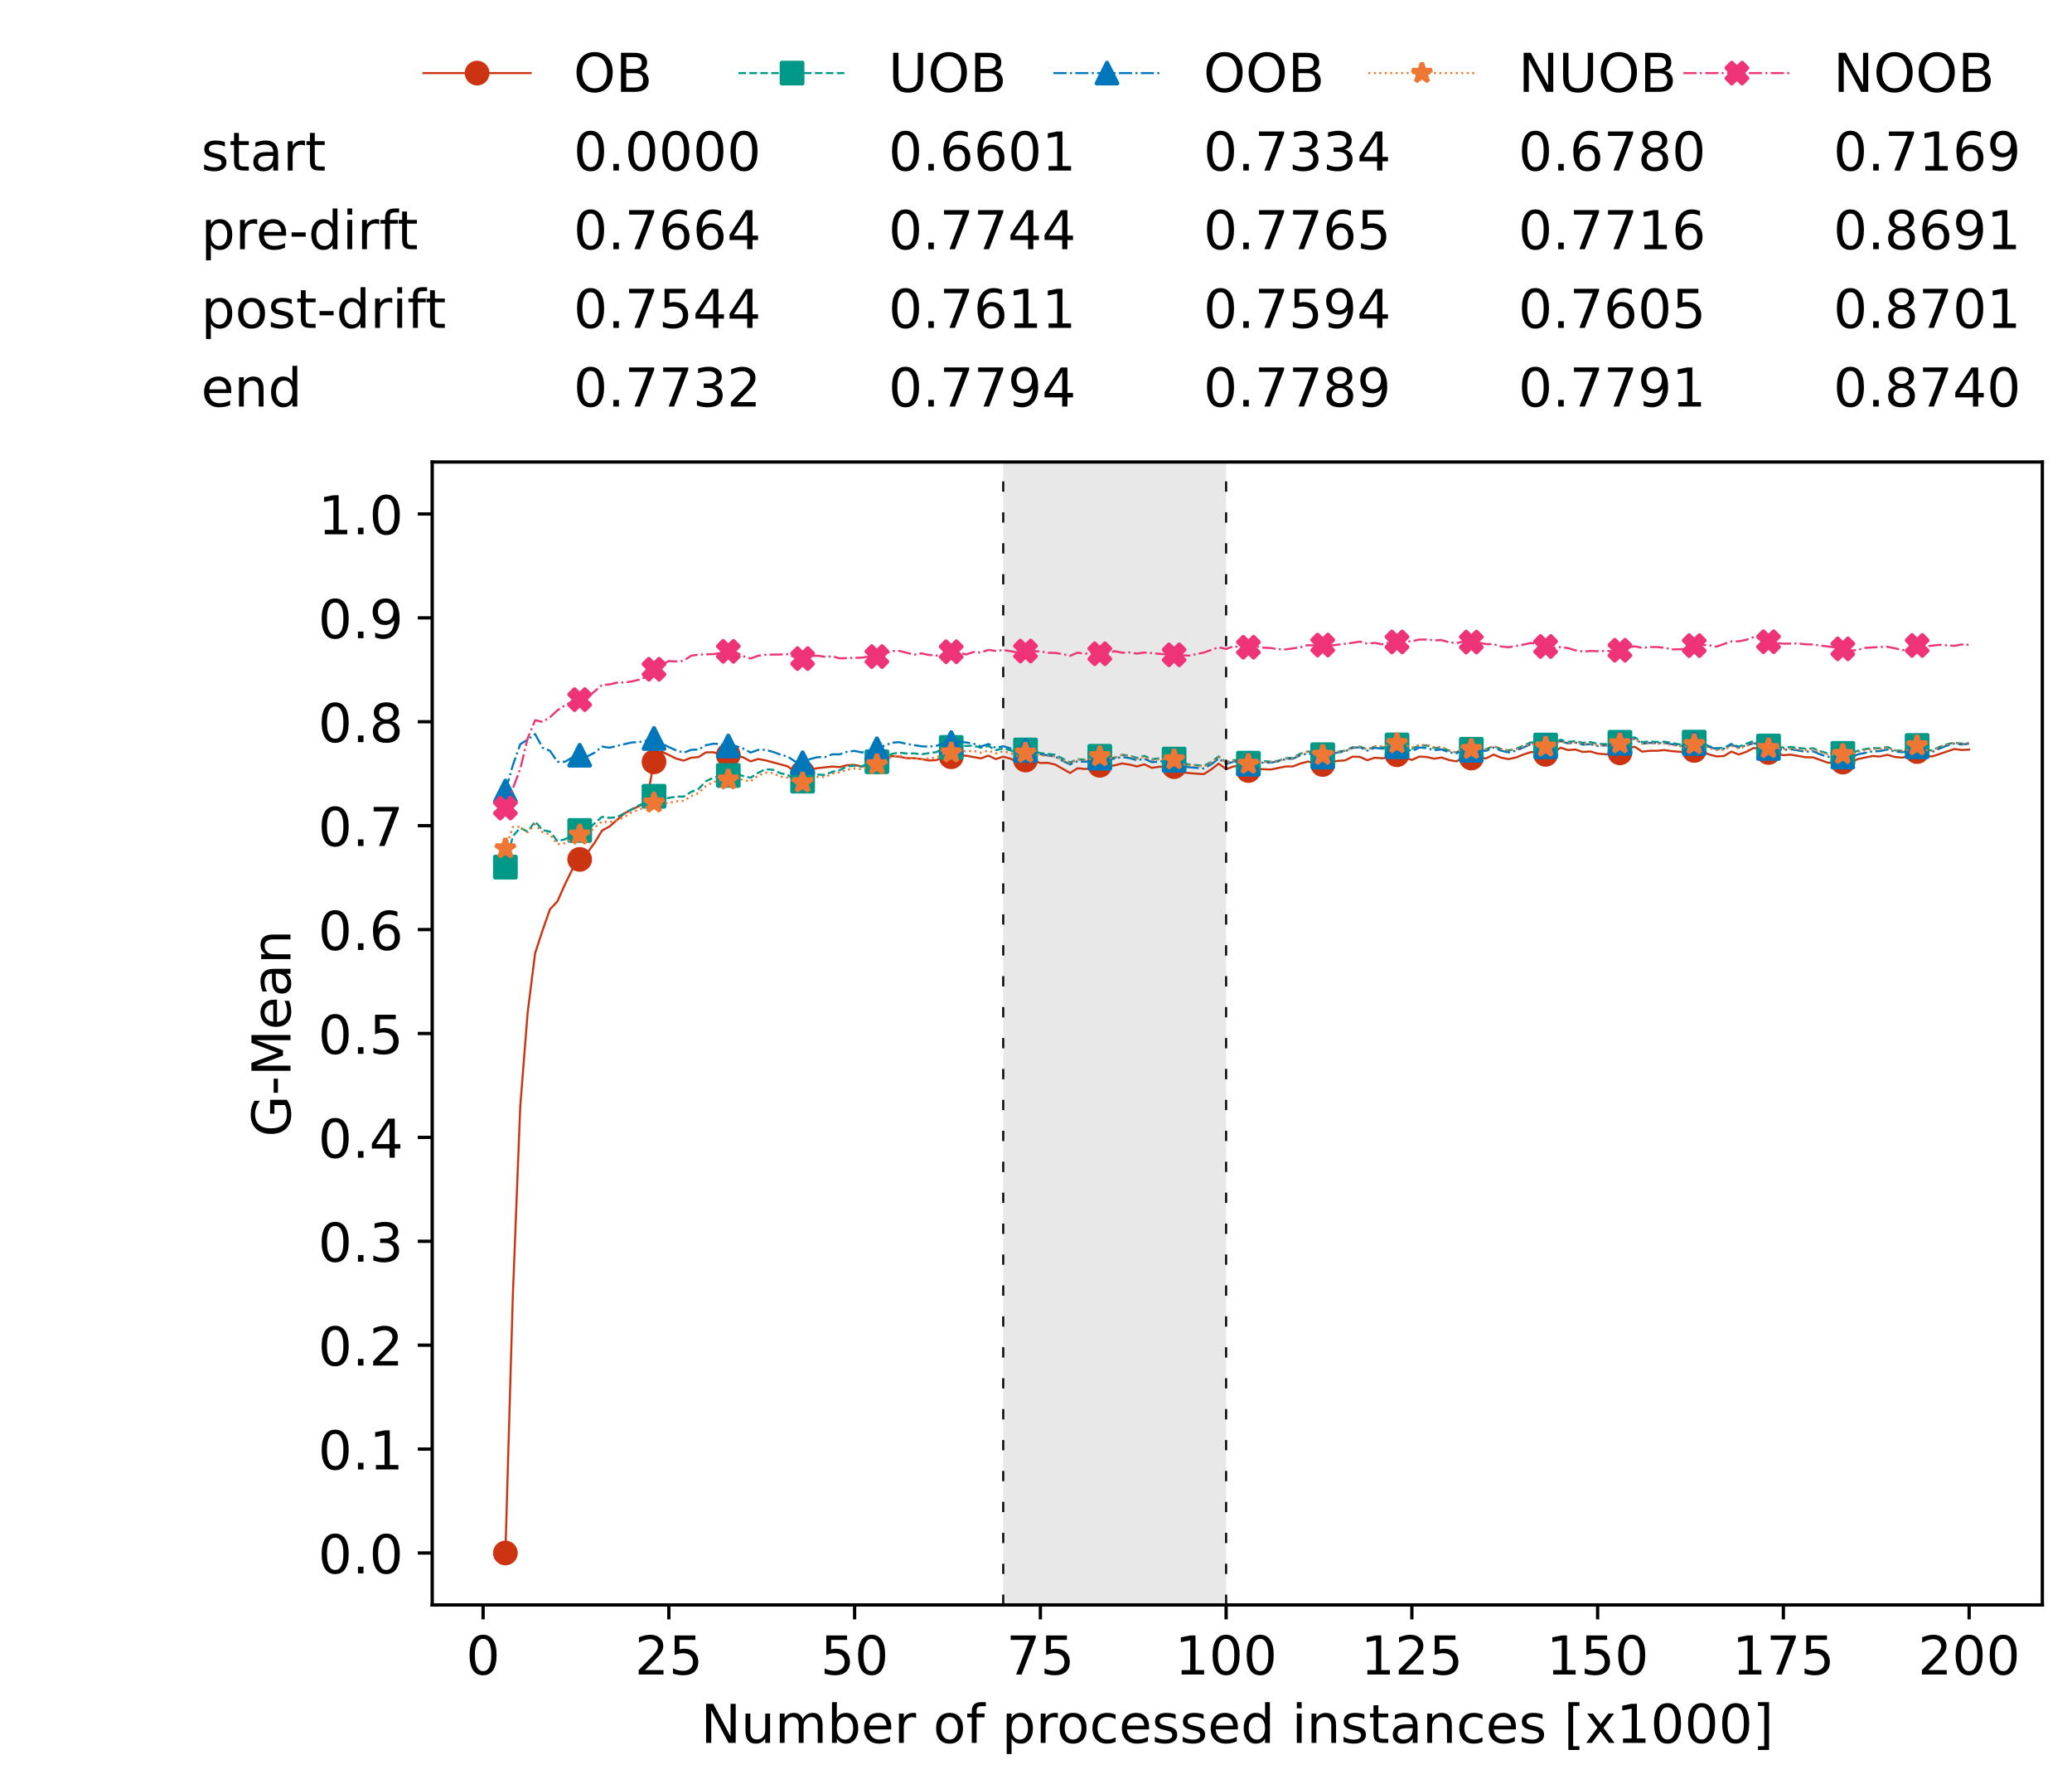 <?xml version="1.0" encoding="utf-8" standalone="no"?>
<!DOCTYPE svg PUBLIC "-//W3C//DTD SVG 1.1//EN"
  "http://www.w3.org/Graphics/SVG/1.1/DTD/svg11.dtd">
<!-- Created with matplotlib (https://matplotlib.org/) -->
<svg height="432.615pt" version="1.1" viewBox="0 0 502.65 432.615" width="502.65pt" xmlns="http://www.w3.org/2000/svg" xmlns:xlink="http://www.w3.org/1999/xlink">
 <defs>
  <style type="text/css">*{stroke-linecap:butt;stroke-linejoin:round;}</style>
 </defs>
 <g id="figure_1">
  <g id="patch_1">
   <path d="M 0 432.615 
L 502.65 432.615 
L 502.65 0 
L 0 0 
z
" style="fill:#ffffff;"/>
  </g>
  <g id="axes_1">
   <g id="patch_2">
    <path d="M 104.85 389.252 
L 495.45 389.252 
L 495.45 112.052 
L 104.85 112.052 
z
" style="fill:#ffffff;"/>
   </g>
   <g id="patch_3">
    <path clip-path="url(#pefab06742f)" d="M 297.446 389.252 
L 297.446 112.052 
L 243.372 112.052 
L 243.372 389.252 
z
" style="fill:#d3d3d3;opacity:0.5;"/>
   </g>
   <g id="matplotlib.axis_1">
    <g id="xtick_1">
     <g id="line2d_1">
      <defs>
       <path d="M 0 0 
L 0 3.5 
" id="mce7f4a8004" style="stroke:#000000;stroke-width:0.8;"/>
      </defs>
      <g>
       <use style="stroke:#000000;stroke-width:0.8;" x="117.197" xlink:href="#mce7f4a8004" y="389.252"/>
      </g>
     </g>
     <g id="text_1">
      <!-- 0 -->
      <g transform="translate(113.061 406.13)scale(0.13 -0.13)">
       <defs>
        <path d="M 31.781 66.406 
Q 24.172 66.406 20.328 58.906 
Q 16.5 51.422 16.5 36.375 
Q 16.5 21.391 20.328 13.891 
Q 24.172 6.391 31.781 6.391 
Q 39.453 6.391 43.281 13.891 
Q 47.125 21.391 47.125 36.375 
Q 47.125 51.422 43.281 58.906 
Q 39.453 66.406 31.781 66.406 
z
M 31.781 74.219 
Q 44.047 74.219 50.516 64.516 
Q 56.984 54.828 56.984 36.375 
Q 56.984 17.969 50.516 8.266 
Q 44.047 -1.422 31.781 -1.422 
Q 19.531 -1.422 13.062 8.266 
Q 6.594 17.969 6.594 36.375 
Q 6.594 54.828 13.062 64.516 
Q 19.531 74.219 31.781 74.219 
z
" id="DejaVuSans-48"/>
       </defs>
       <use xlink:href="#DejaVuSans-48"/>
      </g>
     </g>
    </g>
    <g id="xtick_2">
     <g id="line2d_2">
      <g>
       <use style="stroke:#000000;stroke-width:0.8;" x="162.259" xlink:href="#mce7f4a8004" y="389.252"/>
      </g>
     </g>
     <g id="text_2">
      <!-- 25 -->
      <g transform="translate(153.988 406.13)scale(0.13 -0.13)">
       <defs>
        <path d="M 19.188 8.297 
L 53.609 8.297 
L 53.609 0 
L 7.328 0 
L 7.328 8.297 
Q 12.938 14.109 22.625 23.891 
Q 32.328 33.688 34.812 36.531 
Q 39.547 41.844 41.422 45.531 
Q 43.312 49.219 43.312 52.781 
Q 43.312 58.594 39.234 62.25 
Q 35.156 65.922 28.609 65.922 
Q 23.969 65.922 18.812 64.312 
Q 13.672 62.703 7.812 59.422 
L 7.812 69.391 
Q 13.766 71.781 18.938 73 
Q 24.125 74.219 28.422 74.219 
Q 39.75 74.219 46.484 68.547 
Q 53.219 62.891 53.219 53.422 
Q 53.219 48.922 51.531 44.891 
Q 49.859 40.875 45.406 35.406 
Q 44.188 33.984 37.641 27.219 
Q 31.109 20.453 19.188 8.297 
z
" id="DejaVuSans-50"/>
        <path d="M 10.797 72.906 
L 49.516 72.906 
L 49.516 64.594 
L 19.828 64.594 
L 19.828 46.734 
Q 21.969 47.469 24.109 47.828 
Q 26.266 48.188 28.422 48.188 
Q 40.625 48.188 47.75 41.5 
Q 54.891 34.812 54.891 23.391 
Q 54.891 11.625 47.562 5.094 
Q 40.234 -1.422 26.906 -1.422 
Q 22.312 -1.422 17.547 -0.641 
Q 12.797 0.141 7.719 1.703 
L 7.719 11.625 
Q 12.109 9.234 16.797 8.062 
Q 21.484 6.891 26.703 6.891 
Q 35.156 6.891 40.078 11.328 
Q 45.016 15.766 45.016 23.391 
Q 45.016 31 40.078 35.438 
Q 35.156 39.891 26.703 39.891 
Q 22.75 39.891 18.812 39.016 
Q 14.891 38.141 10.797 36.281 
z
" id="DejaVuSans-53"/>
       </defs>
       <use xlink:href="#DejaVuSans-50"/>
       <use x="63.623" xlink:href="#DejaVuSans-53"/>
      </g>
     </g>
    </g>
    <g id="xtick_3">
     <g id="line2d_3">
      <g>
       <use style="stroke:#000000;stroke-width:0.8;" x="207.322" xlink:href="#mce7f4a8004" y="389.252"/>
      </g>
     </g>
     <g id="text_3">
      <!-- 50 -->
      <g transform="translate(199.05 406.13)scale(0.13 -0.13)">
       <use xlink:href="#DejaVuSans-53"/>
       <use x="63.623" xlink:href="#DejaVuSans-48"/>
      </g>
     </g>
    </g>
    <g id="xtick_4">
     <g id="line2d_4">
      <g>
       <use style="stroke:#000000;stroke-width:0.8;" x="252.384" xlink:href="#mce7f4a8004" y="389.252"/>
      </g>
     </g>
     <g id="text_4">
      <!-- 75 -->
      <g transform="translate(244.113 406.13)scale(0.13 -0.13)">
       <defs>
        <path d="M 8.203 72.906 
L 55.078 72.906 
L 55.078 68.703 
L 28.609 0 
L 18.312 0 
L 43.219 64.594 
L 8.203 64.594 
z
" id="DejaVuSans-55"/>
       </defs>
       <use xlink:href="#DejaVuSans-55"/>
       <use x="63.623" xlink:href="#DejaVuSans-53"/>
      </g>
     </g>
    </g>
    <g id="xtick_5">
     <g id="line2d_5">
      <g>
       <use style="stroke:#000000;stroke-width:0.8;" x="297.446" xlink:href="#mce7f4a8004" y="389.252"/>
      </g>
     </g>
     <g id="text_5">
      <!-- 100 -->
      <g transform="translate(285.039 406.13)scale(0.13 -0.13)">
       <defs>
        <path d="M 12.406 8.297 
L 28.516 8.297 
L 28.516 63.922 
L 10.984 60.406 
L 10.984 69.391 
L 28.422 72.906 
L 38.281 72.906 
L 38.281 8.297 
L 54.391 8.297 
L 54.391 0 
L 12.406 0 
z
" id="DejaVuSans-49"/>
       </defs>
       <use xlink:href="#DejaVuSans-49"/>
       <use x="63.623" xlink:href="#DejaVuSans-48"/>
       <use x="127.246" xlink:href="#DejaVuSans-48"/>
      </g>
     </g>
    </g>
    <g id="xtick_6">
     <g id="line2d_6">
      <g>
       <use style="stroke:#000000;stroke-width:0.8;" x="342.509" xlink:href="#mce7f4a8004" y="389.252"/>
      </g>
     </g>
     <g id="text_6">
      <!-- 125 -->
      <g transform="translate(330.102 406.13)scale(0.13 -0.13)">
       <use xlink:href="#DejaVuSans-49"/>
       <use x="63.623" xlink:href="#DejaVuSans-50"/>
       <use x="127.246" xlink:href="#DejaVuSans-53"/>
      </g>
     </g>
    </g>
    <g id="xtick_7">
     <g id="line2d_7">
      <g>
       <use style="stroke:#000000;stroke-width:0.8;" x="387.571" xlink:href="#mce7f4a8004" y="389.252"/>
      </g>
     </g>
     <g id="text_7">
      <!-- 150 -->
      <g transform="translate(375.164 406.13)scale(0.13 -0.13)">
       <use xlink:href="#DejaVuSans-49"/>
       <use x="63.623" xlink:href="#DejaVuSans-53"/>
       <use x="127.246" xlink:href="#DejaVuSans-48"/>
      </g>
     </g>
    </g>
    <g id="xtick_8">
     <g id="line2d_8">
      <g>
       <use style="stroke:#000000;stroke-width:0.8;" x="432.633" xlink:href="#mce7f4a8004" y="389.252"/>
      </g>
     </g>
     <g id="text_8">
      <!-- 175 -->
      <g transform="translate(420.226 406.13)scale(0.13 -0.13)">
       <use xlink:href="#DejaVuSans-49"/>
       <use x="63.623" xlink:href="#DejaVuSans-55"/>
       <use x="127.246" xlink:href="#DejaVuSans-53"/>
      </g>
     </g>
    </g>
    <g id="xtick_9">
     <g id="line2d_9">
      <g>
       <use style="stroke:#000000;stroke-width:0.8;" x="477.695" xlink:href="#mce7f4a8004" y="389.252"/>
      </g>
     </g>
     <g id="text_9">
      <!-- 200 -->
      <g transform="translate(465.289 406.13)scale(0.13 -0.13)">
       <use xlink:href="#DejaVuSans-50"/>
       <use x="63.623" xlink:href="#DejaVuSans-48"/>
       <use x="127.246" xlink:href="#DejaVuSans-48"/>
      </g>
     </g>
    </g>
    <g id="text_10">
     <!-- Number of processed instances [x1000] -->
     <g transform="translate(170.025 422.711)scale(0.13 -0.13)">
      <defs>
       <path d="M 9.812 72.906 
L 23.094 72.906 
L 55.422 11.922 
L 55.422 72.906 
L 64.984 72.906 
L 64.984 0 
L 51.703 0 
L 19.391 60.984 
L 19.391 0 
L 9.812 0 
z
" id="DejaVuSans-78"/>
       <path d="M 8.5 21.578 
L 8.5 54.688 
L 17.484 54.688 
L 17.484 21.922 
Q 17.484 14.156 20.5 10.266 
Q 23.531 6.391 29.594 6.391 
Q 36.859 6.391 41.078 11.031 
Q 45.312 15.672 45.312 23.688 
L 45.312 54.688 
L 54.297 54.688 
L 54.297 0 
L 45.312 0 
L 45.312 8.406 
Q 42.047 3.422 37.719 1 
Q 33.406 -1.422 27.688 -1.422 
Q 18.266 -1.422 13.375 4.438 
Q 8.5 10.297 8.5 21.578 
z
M 31.109 56 
z
" id="DejaVuSans-117"/>
       <path d="M 52 44.188 
Q 55.375 50.25 60.062 53.125 
Q 64.75 56 71.094 56 
Q 79.641 56 84.281 50.016 
Q 88.922 44.047 88.922 33.016 
L 88.922 0 
L 79.891 0 
L 79.891 32.719 
Q 79.891 40.578 77.094 44.375 
Q 74.312 48.188 68.609 48.188 
Q 61.625 48.188 57.562 43.547 
Q 53.516 38.922 53.516 30.906 
L 53.516 0 
L 44.484 0 
L 44.484 32.719 
Q 44.484 40.625 41.703 44.406 
Q 38.922 48.188 33.109 48.188 
Q 26.219 48.188 22.156 43.531 
Q 18.109 38.875 18.109 30.906 
L 18.109 0 
L 9.078 0 
L 9.078 54.688 
L 18.109 54.688 
L 18.109 46.188 
Q 21.188 51.219 25.484 53.609 
Q 29.781 56 35.688 56 
Q 41.656 56 45.828 52.969 
Q 50 49.953 52 44.188 
z
" id="DejaVuSans-109"/>
       <path d="M 48.688 27.297 
Q 48.688 37.203 44.609 42.844 
Q 40.531 48.484 33.406 48.484 
Q 26.266 48.484 22.188 42.844 
Q 18.109 37.203 18.109 27.297 
Q 18.109 17.391 22.188 11.75 
Q 26.266 6.109 33.406 6.109 
Q 40.531 6.109 44.609 11.75 
Q 48.688 17.391 48.688 27.297 
z
M 18.109 46.391 
Q 20.953 51.266 25.266 53.625 
Q 29.594 56 35.594 56 
Q 45.562 56 51.781 48.094 
Q 58.016 40.188 58.016 27.297 
Q 58.016 14.406 51.781 6.484 
Q 45.562 -1.422 35.594 -1.422 
Q 29.594 -1.422 25.266 0.953 
Q 20.953 3.328 18.109 8.203 
L 18.109 0 
L 9.078 0 
L 9.078 75.984 
L 18.109 75.984 
z
" id="DejaVuSans-98"/>
       <path d="M 56.203 29.594 
L 56.203 25.203 
L 14.891 25.203 
Q 15.484 15.922 20.484 11.062 
Q 25.484 6.203 34.422 6.203 
Q 39.594 6.203 44.453 7.469 
Q 49.312 8.734 54.109 11.281 
L 54.109 2.781 
Q 49.266 0.734 44.188 -0.344 
Q 39.109 -1.422 33.891 -1.422 
Q 20.797 -1.422 13.156 6.188 
Q 5.516 13.812 5.516 26.812 
Q 5.516 40.234 12.766 48.109 
Q 20.016 56 32.328 56 
Q 43.359 56 49.781 48.891 
Q 56.203 41.797 56.203 29.594 
z
M 47.219 32.234 
Q 47.125 39.594 43.094 43.984 
Q 39.062 48.391 32.422 48.391 
Q 24.906 48.391 20.391 44.141 
Q 15.875 39.891 15.188 32.172 
z
" id="DejaVuSans-101"/>
       <path d="M 41.109 46.297 
Q 39.594 47.172 37.812 47.578 
Q 36.031 48 33.891 48 
Q 26.266 48 22.188 43.047 
Q 18.109 38.094 18.109 28.812 
L 18.109 0 
L 9.078 0 
L 9.078 54.688 
L 18.109 54.688 
L 18.109 46.188 
Q 20.953 51.172 25.484 53.578 
Q 30.031 56 36.531 56 
Q 37.453 56 38.578 55.875 
Q 39.703 55.766 41.062 55.516 
z
" id="DejaVuSans-114"/>
       <path id="DejaVuSans-32"/>
       <path d="M 30.609 48.391 
Q 23.391 48.391 19.188 42.75 
Q 14.984 37.109 14.984 27.297 
Q 14.984 17.484 19.156 11.844 
Q 23.344 6.203 30.609 6.203 
Q 37.797 6.203 41.984 11.859 
Q 46.188 17.531 46.188 27.297 
Q 46.188 37.016 41.984 42.703 
Q 37.797 48.391 30.609 48.391 
z
M 30.609 56 
Q 42.328 56 49.016 48.375 
Q 55.719 40.766 55.719 27.297 
Q 55.719 13.875 49.016 6.219 
Q 42.328 -1.422 30.609 -1.422 
Q 18.844 -1.422 12.172 6.219 
Q 5.516 13.875 5.516 27.297 
Q 5.516 40.766 12.172 48.375 
Q 18.844 56 30.609 56 
z
" id="DejaVuSans-111"/>
       <path d="M 37.109 75.984 
L 37.109 68.5 
L 28.516 68.5 
Q 23.688 68.5 21.797 66.547 
Q 19.922 64.594 19.922 59.516 
L 19.922 54.688 
L 34.719 54.688 
L 34.719 47.703 
L 19.922 47.703 
L 19.922 0 
L 10.891 0 
L 10.891 47.703 
L 2.297 47.703 
L 2.297 54.688 
L 10.891 54.688 
L 10.891 58.5 
Q 10.891 67.625 15.141 71.797 
Q 19.391 75.984 28.609 75.984 
z
" id="DejaVuSans-102"/>
       <path d="M 18.109 8.203 
L 18.109 -20.797 
L 9.078 -20.797 
L 9.078 54.688 
L 18.109 54.688 
L 18.109 46.391 
Q 20.953 51.266 25.266 53.625 
Q 29.594 56 35.594 56 
Q 45.562 56 51.781 48.094 
Q 58.016 40.188 58.016 27.297 
Q 58.016 14.406 51.781 6.484 
Q 45.562 -1.422 35.594 -1.422 
Q 29.594 -1.422 25.266 0.953 
Q 20.953 3.328 18.109 8.203 
z
M 48.688 27.297 
Q 48.688 37.203 44.609 42.844 
Q 40.531 48.484 33.406 48.484 
Q 26.266 48.484 22.188 42.844 
Q 18.109 37.203 18.109 27.297 
Q 18.109 17.391 22.188 11.75 
Q 26.266 6.109 33.406 6.109 
Q 40.531 6.109 44.609 11.75 
Q 48.688 17.391 48.688 27.297 
z
" id="DejaVuSans-112"/>
       <path d="M 48.781 52.594 
L 48.781 44.188 
Q 44.969 46.297 41.141 47.344 
Q 37.312 48.391 33.406 48.391 
Q 24.656 48.391 19.812 42.844 
Q 14.984 37.312 14.984 27.297 
Q 14.984 17.281 19.812 11.734 
Q 24.656 6.203 33.406 6.203 
Q 37.312 6.203 41.141 7.25 
Q 44.969 8.297 48.781 10.406 
L 48.781 2.094 
Q 45.016 0.344 40.984 -0.531 
Q 36.969 -1.422 32.422 -1.422 
Q 20.062 -1.422 12.781 6.344 
Q 5.516 14.109 5.516 27.297 
Q 5.516 40.672 12.859 48.328 
Q 20.219 56 33.016 56 
Q 37.156 56 41.109 55.141 
Q 45.062 54.297 48.781 52.594 
z
" id="DejaVuSans-99"/>
       <path d="M 44.281 53.078 
L 44.281 44.578 
Q 40.484 46.531 36.375 47.5 
Q 32.281 48.484 27.875 48.484 
Q 21.188 48.484 17.844 46.438 
Q 14.5 44.391 14.5 40.281 
Q 14.5 37.156 16.891 35.375 
Q 19.281 33.594 26.516 31.984 
L 29.594 31.297 
Q 39.156 29.25 43.188 25.516 
Q 47.219 21.781 47.219 15.094 
Q 47.219 7.469 41.188 3.016 
Q 35.156 -1.422 24.609 -1.422 
Q 20.219 -1.422 15.453 -0.562 
Q 10.688 0.297 5.422 2 
L 5.422 11.281 
Q 10.406 8.688 15.234 7.391 
Q 20.062 6.109 24.812 6.109 
Q 31.156 6.109 34.562 8.281 
Q 37.984 10.453 37.984 14.406 
Q 37.984 18.062 35.516 20.016 
Q 33.062 21.969 24.703 23.781 
L 21.578 24.516 
Q 13.234 26.266 9.516 29.906 
Q 5.812 33.547 5.812 39.891 
Q 5.812 47.609 11.281 51.797 
Q 16.75 56 26.812 56 
Q 31.781 56 36.172 55.266 
Q 40.578 54.547 44.281 53.078 
z
" id="DejaVuSans-115"/>
       <path d="M 45.406 46.391 
L 45.406 75.984 
L 54.391 75.984 
L 54.391 0 
L 45.406 0 
L 45.406 8.203 
Q 42.578 3.328 38.25 0.953 
Q 33.938 -1.422 27.875 -1.422 
Q 17.969 -1.422 11.734 6.484 
Q 5.516 14.406 5.516 27.297 
Q 5.516 40.188 11.734 48.094 
Q 17.969 56 27.875 56 
Q 33.938 56 38.25 53.625 
Q 42.578 51.266 45.406 46.391 
z
M 14.797 27.297 
Q 14.797 17.391 18.875 11.75 
Q 22.953 6.109 30.078 6.109 
Q 37.203 6.109 41.297 11.75 
Q 45.406 17.391 45.406 27.297 
Q 45.406 37.203 41.297 42.844 
Q 37.203 48.484 30.078 48.484 
Q 22.953 48.484 18.875 42.844 
Q 14.797 37.203 14.797 27.297 
z
" id="DejaVuSans-100"/>
       <path d="M 9.422 54.688 
L 18.406 54.688 
L 18.406 0 
L 9.422 0 
z
M 9.422 75.984 
L 18.406 75.984 
L 18.406 64.594 
L 9.422 64.594 
z
" id="DejaVuSans-105"/>
       <path d="M 54.891 33.016 
L 54.891 0 
L 45.906 0 
L 45.906 32.719 
Q 45.906 40.484 42.875 44.328 
Q 39.844 48.188 33.797 48.188 
Q 26.516 48.188 22.312 43.547 
Q 18.109 38.922 18.109 30.906 
L 18.109 0 
L 9.078 0 
L 9.078 54.688 
L 18.109 54.688 
L 18.109 46.188 
Q 21.344 51.125 25.703 53.562 
Q 30.078 56 35.797 56 
Q 45.219 56 50.047 50.172 
Q 54.891 44.344 54.891 33.016 
z
" id="DejaVuSans-110"/>
       <path d="M 18.312 70.219 
L 18.312 54.688 
L 36.812 54.688 
L 36.812 47.703 
L 18.312 47.703 
L 18.312 18.016 
Q 18.312 11.328 20.141 9.422 
Q 21.969 7.516 27.594 7.516 
L 36.812 7.516 
L 36.812 0 
L 27.594 0 
Q 17.188 0 13.234 3.875 
Q 9.281 7.766 9.281 18.016 
L 9.281 47.703 
L 2.688 47.703 
L 2.688 54.688 
L 9.281 54.688 
L 9.281 70.219 
z
" id="DejaVuSans-116"/>
       <path d="M 34.281 27.484 
Q 23.391 27.484 19.188 25 
Q 14.984 22.516 14.984 16.5 
Q 14.984 11.719 18.141 8.906 
Q 21.297 6.109 26.703 6.109 
Q 34.188 6.109 38.703 11.406 
Q 43.219 16.703 43.219 25.484 
L 43.219 27.484 
z
M 52.203 31.203 
L 52.203 0 
L 43.219 0 
L 43.219 8.297 
Q 40.141 3.328 35.547 0.953 
Q 30.953 -1.422 24.312 -1.422 
Q 15.922 -1.422 10.953 3.297 
Q 6 8.016 6 15.922 
Q 6 25.141 12.172 29.828 
Q 18.359 34.516 30.609 34.516 
L 43.219 34.516 
L 43.219 35.406 
Q 43.219 41.609 39.141 45 
Q 35.062 48.391 27.688 48.391 
Q 23 48.391 18.547 47.266 
Q 14.109 46.141 10.016 43.891 
L 10.016 52.203 
Q 14.938 54.109 19.578 55.047 
Q 24.219 56 28.609 56 
Q 40.484 56 46.344 49.844 
Q 52.203 43.703 52.203 31.203 
z
" id="DejaVuSans-97"/>
       <path d="M 8.594 75.984 
L 29.297 75.984 
L 29.297 69 
L 17.578 69 
L 17.578 -6.203 
L 29.297 -6.203 
L 29.297 -13.188 
L 8.594 -13.188 
z
" id="DejaVuSans-91"/>
       <path d="M 54.891 54.688 
L 35.109 28.078 
L 55.906 0 
L 45.312 0 
L 29.391 21.484 
L 13.484 0 
L 2.875 0 
L 24.125 28.609 
L 4.688 54.688 
L 15.281 54.688 
L 29.781 35.203 
L 44.281 54.688 
z
" id="DejaVuSans-120"/>
       <path d="M 30.422 75.984 
L 30.422 -13.188 
L 9.719 -13.188 
L 9.719 -6.203 
L 21.391 -6.203 
L 21.391 69 
L 9.719 69 
L 9.719 75.984 
z
" id="DejaVuSans-93"/>
      </defs>
      <use xlink:href="#DejaVuSans-78"/>
      <use x="74.805" xlink:href="#DejaVuSans-117"/>
      <use x="138.184" xlink:href="#DejaVuSans-109"/>
      <use x="235.596" xlink:href="#DejaVuSans-98"/>
      <use x="299.072" xlink:href="#DejaVuSans-101"/>
      <use x="360.596" xlink:href="#DejaVuSans-114"/>
      <use x="401.709" xlink:href="#DejaVuSans-32"/>
      <use x="433.496" xlink:href="#DejaVuSans-111"/>
      <use x="494.678" xlink:href="#DejaVuSans-102"/>
      <use x="529.883" xlink:href="#DejaVuSans-32"/>
      <use x="561.67" xlink:href="#DejaVuSans-112"/>
      <use x="625.146" xlink:href="#DejaVuSans-114"/>
      <use x="664.01" xlink:href="#DejaVuSans-111"/>
      <use x="725.191" xlink:href="#DejaVuSans-99"/>
      <use x="780.172" xlink:href="#DejaVuSans-101"/>
      <use x="841.695" xlink:href="#DejaVuSans-115"/>
      <use x="893.795" xlink:href="#DejaVuSans-115"/>
      <use x="945.895" xlink:href="#DejaVuSans-101"/>
      <use x="1007.418" xlink:href="#DejaVuSans-100"/>
      <use x="1070.895" xlink:href="#DejaVuSans-32"/>
      <use x="1102.682" xlink:href="#DejaVuSans-105"/>
      <use x="1130.465" xlink:href="#DejaVuSans-110"/>
      <use x="1193.844" xlink:href="#DejaVuSans-115"/>
      <use x="1245.943" xlink:href="#DejaVuSans-116"/>
      <use x="1285.152" xlink:href="#DejaVuSans-97"/>
      <use x="1346.432" xlink:href="#DejaVuSans-110"/>
      <use x="1409.811" xlink:href="#DejaVuSans-99"/>
      <use x="1464.791" xlink:href="#DejaVuSans-101"/>
      <use x="1526.314" xlink:href="#DejaVuSans-115"/>
      <use x="1578.414" xlink:href="#DejaVuSans-32"/>
      <use x="1610.201" xlink:href="#DejaVuSans-91"/>
      <use x="1649.215" xlink:href="#DejaVuSans-120"/>
      <use x="1708.395" xlink:href="#DejaVuSans-49"/>
      <use x="1772.018" xlink:href="#DejaVuSans-48"/>
      <use x="1835.641" xlink:href="#DejaVuSans-48"/>
      <use x="1899.264" xlink:href="#DejaVuSans-48"/>
      <use x="1962.887" xlink:href="#DejaVuSans-93"/>
     </g>
    </g>
   </g>
   <g id="matplotlib.axis_2">
    <g id="ytick_1">
     <g id="line2d_10">
      <defs>
       <path d="M 0 0 
L -3.5 0 
" id="mc97c24b5d5" style="stroke:#000000;stroke-width:0.8;"/>
      </defs>
      <g>
       <use style="stroke:#000000;stroke-width:0.8;" x="104.85" xlink:href="#mc97c24b5d5" y="376.652"/>
      </g>
     </g>
     <g id="text_11">
      <!-- 0.0 -->
      <g transform="translate(77.176 381.591)scale(0.13 -0.13)">
       <defs>
        <path d="M 10.688 12.406 
L 21 12.406 
L 21 0 
L 10.688 0 
z
" id="DejaVuSans-46"/>
       </defs>
       <use xlink:href="#DejaVuSans-48"/>
       <use x="63.623" xlink:href="#DejaVuSans-46"/>
       <use x="95.41" xlink:href="#DejaVuSans-48"/>
      </g>
     </g>
    </g>
    <g id="ytick_2">
     <g id="line2d_11">
      <g>
       <use style="stroke:#000000;stroke-width:0.8;" x="104.85" xlink:href="#mc97c24b5d5" y="351.452"/>
      </g>
     </g>
     <g id="text_12">
      <!-- 0.1 -->
      <g transform="translate(77.176 356.391)scale(0.13 -0.13)">
       <use xlink:href="#DejaVuSans-48"/>
       <use x="63.623" xlink:href="#DejaVuSans-46"/>
       <use x="95.41" xlink:href="#DejaVuSans-49"/>
      </g>
     </g>
    </g>
    <g id="ytick_3">
     <g id="line2d_12">
      <g>
       <use style="stroke:#000000;stroke-width:0.8;" x="104.85" xlink:href="#mc97c24b5d5" y="326.252"/>
      </g>
     </g>
     <g id="text_13">
      <!-- 0.2 -->
      <g transform="translate(77.176 331.191)scale(0.13 -0.13)">
       <use xlink:href="#DejaVuSans-48"/>
       <use x="63.623" xlink:href="#DejaVuSans-46"/>
       <use x="95.41" xlink:href="#DejaVuSans-50"/>
      </g>
     </g>
    </g>
    <g id="ytick_4">
     <g id="line2d_13">
      <g>
       <use style="stroke:#000000;stroke-width:0.8;" x="104.85" xlink:href="#mc97c24b5d5" y="301.052"/>
      </g>
     </g>
     <g id="text_14">
      <!-- 0.3 -->
      <g transform="translate(77.176 305.991)scale(0.13 -0.13)">
       <defs>
        <path d="M 40.578 39.312 
Q 47.656 37.797 51.625 33 
Q 55.609 28.219 55.609 21.188 
Q 55.609 10.406 48.188 4.484 
Q 40.766 -1.422 27.094 -1.422 
Q 22.516 -1.422 17.656 -0.516 
Q 12.797 0.391 7.625 2.203 
L 7.625 11.719 
Q 11.719 9.328 16.594 8.109 
Q 21.484 6.891 26.812 6.891 
Q 36.078 6.891 40.938 10.547 
Q 45.797 14.203 45.797 21.188 
Q 45.797 27.641 41.281 31.266 
Q 36.766 34.906 28.719 34.906 
L 20.219 34.906 
L 20.219 43.016 
L 29.109 43.016 
Q 36.375 43.016 40.234 45.922 
Q 44.094 48.828 44.094 54.297 
Q 44.094 59.906 40.109 62.906 
Q 36.141 65.922 28.719 65.922 
Q 24.656 65.922 20.016 65.031 
Q 15.375 64.156 9.812 62.312 
L 9.812 71.094 
Q 15.438 72.656 20.344 73.438 
Q 25.25 74.219 29.594 74.219 
Q 40.828 74.219 47.359 69.109 
Q 53.906 64.016 53.906 55.328 
Q 53.906 49.266 50.438 45.094 
Q 46.969 40.922 40.578 39.312 
z
" id="DejaVuSans-51"/>
       </defs>
       <use xlink:href="#DejaVuSans-48"/>
       <use x="63.623" xlink:href="#DejaVuSans-46"/>
       <use x="95.41" xlink:href="#DejaVuSans-51"/>
      </g>
     </g>
    </g>
    <g id="ytick_5">
     <g id="line2d_14">
      <g>
       <use style="stroke:#000000;stroke-width:0.8;" x="104.85" xlink:href="#mc97c24b5d5" y="275.852"/>
      </g>
     </g>
     <g id="text_15">
      <!-- 0.4 -->
      <g transform="translate(77.176 280.791)scale(0.13 -0.13)">
       <defs>
        <path d="M 37.797 64.312 
L 12.891 25.391 
L 37.797 25.391 
z
M 35.203 72.906 
L 47.609 72.906 
L 47.609 25.391 
L 58.016 25.391 
L 58.016 17.188 
L 47.609 17.188 
L 47.609 0 
L 37.797 0 
L 37.797 17.188 
L 4.891 17.188 
L 4.891 26.703 
z
" id="DejaVuSans-52"/>
       </defs>
       <use xlink:href="#DejaVuSans-48"/>
       <use x="63.623" xlink:href="#DejaVuSans-46"/>
       <use x="95.41" xlink:href="#DejaVuSans-52"/>
      </g>
     </g>
    </g>
    <g id="ytick_6">
     <g id="line2d_15">
      <g>
       <use style="stroke:#000000;stroke-width:0.8;" x="104.85" xlink:href="#mc97c24b5d5" y="250.652"/>
      </g>
     </g>
     <g id="text_16">
      <!-- 0.5 -->
      <g transform="translate(77.176 255.591)scale(0.13 -0.13)">
       <use xlink:href="#DejaVuSans-48"/>
       <use x="63.623" xlink:href="#DejaVuSans-46"/>
       <use x="95.41" xlink:href="#DejaVuSans-53"/>
      </g>
     </g>
    </g>
    <g id="ytick_7">
     <g id="line2d_16">
      <g>
       <use style="stroke:#000000;stroke-width:0.8;" x="104.85" xlink:href="#mc97c24b5d5" y="225.452"/>
      </g>
     </g>
     <g id="text_17">
      <!-- 0.6 -->
      <g transform="translate(77.176 230.391)scale(0.13 -0.13)">
       <defs>
        <path d="M 33.016 40.375 
Q 26.375 40.375 22.484 35.828 
Q 18.609 31.297 18.609 23.391 
Q 18.609 15.531 22.484 10.953 
Q 26.375 6.391 33.016 6.391 
Q 39.656 6.391 43.531 10.953 
Q 47.406 15.531 47.406 23.391 
Q 47.406 31.297 43.531 35.828 
Q 39.656 40.375 33.016 40.375 
z
M 52.594 71.297 
L 52.594 62.312 
Q 48.875 64.062 45.094 64.984 
Q 41.312 65.922 37.594 65.922 
Q 27.828 65.922 22.672 59.328 
Q 17.531 52.734 16.797 39.406 
Q 19.672 43.656 24.016 45.922 
Q 28.375 48.188 33.594 48.188 
Q 44.578 48.188 50.953 41.516 
Q 57.328 34.859 57.328 23.391 
Q 57.328 12.156 50.688 5.359 
Q 44.047 -1.422 33.016 -1.422 
Q 20.359 -1.422 13.672 8.266 
Q 6.984 17.969 6.984 36.375 
Q 6.984 53.656 15.188 63.938 
Q 23.391 74.219 37.203 74.219 
Q 40.922 74.219 44.703 73.484 
Q 48.484 72.75 52.594 71.297 
z
" id="DejaVuSans-54"/>
       </defs>
       <use xlink:href="#DejaVuSans-48"/>
       <use x="63.623" xlink:href="#DejaVuSans-46"/>
       <use x="95.41" xlink:href="#DejaVuSans-54"/>
      </g>
     </g>
    </g>
    <g id="ytick_8">
     <g id="line2d_17">
      <g>
       <use style="stroke:#000000;stroke-width:0.8;" x="104.85" xlink:href="#mc97c24b5d5" y="200.252"/>
      </g>
     </g>
     <g id="text_18">
      <!-- 0.7 -->
      <g transform="translate(77.176 205.191)scale(0.13 -0.13)">
       <use xlink:href="#DejaVuSans-48"/>
       <use x="63.623" xlink:href="#DejaVuSans-46"/>
       <use x="95.41" xlink:href="#DejaVuSans-55"/>
      </g>
     </g>
    </g>
    <g id="ytick_9">
     <g id="line2d_18">
      <g>
       <use style="stroke:#000000;stroke-width:0.8;" x="104.85" xlink:href="#mc97c24b5d5" y="175.052"/>
      </g>
     </g>
     <g id="text_19">
      <!-- 0.8 -->
      <g transform="translate(77.176 179.991)scale(0.13 -0.13)">
       <defs>
        <path d="M 31.781 34.625 
Q 24.75 34.625 20.719 30.859 
Q 16.703 27.094 16.703 20.516 
Q 16.703 13.922 20.719 10.156 
Q 24.75 6.391 31.781 6.391 
Q 38.812 6.391 42.859 10.172 
Q 46.922 13.969 46.922 20.516 
Q 46.922 27.094 42.891 30.859 
Q 38.875 34.625 31.781 34.625 
z
M 21.922 38.812 
Q 15.578 40.375 12.031 44.719 
Q 8.5 49.078 8.5 55.328 
Q 8.5 64.062 14.719 69.141 
Q 20.953 74.219 31.781 74.219 
Q 42.672 74.219 48.875 69.141 
Q 55.078 64.062 55.078 55.328 
Q 55.078 49.078 51.531 44.719 
Q 48 40.375 41.703 38.812 
Q 48.828 37.156 52.797 32.312 
Q 56.781 27.484 56.781 20.516 
Q 56.781 9.906 50.312 4.234 
Q 43.844 -1.422 31.781 -1.422 
Q 19.734 -1.422 13.25 4.234 
Q 6.781 9.906 6.781 20.516 
Q 6.781 27.484 10.781 32.312 
Q 14.797 37.156 21.922 38.812 
z
M 18.312 54.391 
Q 18.312 48.734 21.844 45.562 
Q 25.391 42.391 31.781 42.391 
Q 38.141 42.391 41.719 45.562 
Q 45.312 48.734 45.312 54.391 
Q 45.312 60.062 41.719 63.234 
Q 38.141 66.406 31.781 66.406 
Q 25.391 66.406 21.844 63.234 
Q 18.312 60.062 18.312 54.391 
z
" id="DejaVuSans-56"/>
       </defs>
       <use xlink:href="#DejaVuSans-48"/>
       <use x="63.623" xlink:href="#DejaVuSans-46"/>
       <use x="95.41" xlink:href="#DejaVuSans-56"/>
      </g>
     </g>
    </g>
    <g id="ytick_10">
     <g id="line2d_19">
      <g>
       <use style="stroke:#000000;stroke-width:0.8;" x="104.85" xlink:href="#mc97c24b5d5" y="149.852"/>
      </g>
     </g>
     <g id="text_20">
      <!-- 0.9 -->
      <g transform="translate(77.176 154.791)scale(0.13 -0.13)">
       <defs>
        <path d="M 10.984 1.516 
L 10.984 10.5 
Q 14.703 8.734 18.5 7.812 
Q 22.312 6.891 25.984 6.891 
Q 35.75 6.891 40.891 13.453 
Q 46.047 20.016 46.781 33.406 
Q 43.953 29.203 39.594 26.953 
Q 35.25 24.703 29.984 24.703 
Q 19.047 24.703 12.672 31.312 
Q 6.297 37.938 6.297 49.422 
Q 6.297 60.641 12.938 67.422 
Q 19.578 74.219 30.609 74.219 
Q 43.266 74.219 49.922 64.516 
Q 56.594 54.828 56.594 36.375 
Q 56.594 19.141 48.406 8.859 
Q 40.234 -1.422 26.422 -1.422 
Q 22.703 -1.422 18.891 -0.688 
Q 15.094 0.047 10.984 1.516 
z
M 30.609 32.422 
Q 37.25 32.422 41.125 36.953 
Q 45.016 41.5 45.016 49.422 
Q 45.016 57.281 41.125 61.844 
Q 37.25 66.406 30.609 66.406 
Q 23.969 66.406 20.094 61.844 
Q 16.219 57.281 16.219 49.422 
Q 16.219 41.5 20.094 36.953 
Q 23.969 32.422 30.609 32.422 
z
" id="DejaVuSans-57"/>
       </defs>
       <use xlink:href="#DejaVuSans-48"/>
       <use x="63.623" xlink:href="#DejaVuSans-46"/>
       <use x="95.41" xlink:href="#DejaVuSans-57"/>
      </g>
     </g>
    </g>
    <g id="ytick_11">
     <g id="line2d_20">
      <g>
       <use style="stroke:#000000;stroke-width:0.8;" x="104.85" xlink:href="#mc97c24b5d5" y="124.652"/>
      </g>
     </g>
     <g id="text_21">
      <!-- 1.0 -->
      <g transform="translate(77.176 129.591)scale(0.13 -0.13)">
       <use xlink:href="#DejaVuSans-49"/>
       <use x="63.623" xlink:href="#DejaVuSans-46"/>
       <use x="95.41" xlink:href="#DejaVuSans-48"/>
      </g>
     </g>
    </g>
    <g id="text_22">
     <!-- G-Mean -->
     <g transform="translate(70.472 275.744)rotate(-90)scale(0.13 -0.13)">
      <defs>
       <path d="M 59.516 10.406 
L 59.516 29.984 
L 43.406 29.984 
L 43.406 38.094 
L 69.281 38.094 
L 69.281 6.781 
Q 63.578 2.734 56.688 0.656 
Q 49.812 -1.422 42 -1.422 
Q 24.906 -1.422 15.25 8.562 
Q 5.609 18.562 5.609 36.375 
Q 5.609 54.25 15.25 64.234 
Q 24.906 74.219 42 74.219 
Q 49.125 74.219 55.547 72.453 
Q 61.969 70.703 67.391 67.281 
L 67.391 56.781 
Q 61.922 61.422 55.766 63.766 
Q 49.609 66.109 42.828 66.109 
Q 29.438 66.109 22.719 58.641 
Q 16.016 51.172 16.016 36.375 
Q 16.016 21.625 22.719 14.156 
Q 29.438 6.688 42.828 6.688 
Q 48.047 6.688 52.141 7.594 
Q 56.25 8.5 59.516 10.406 
z
" id="DejaVuSans-71"/>
       <path d="M 4.891 31.391 
L 31.203 31.391 
L 31.203 23.391 
L 4.891 23.391 
z
" id="DejaVuSans-45"/>
       <path d="M 9.812 72.906 
L 24.516 72.906 
L 43.109 23.297 
L 61.812 72.906 
L 76.516 72.906 
L 76.516 0 
L 66.891 0 
L 66.891 64.016 
L 48.094 14.016 
L 38.188 14.016 
L 19.391 64.016 
L 19.391 0 
L 9.812 0 
z
" id="DejaVuSans-77"/>
      </defs>
      <use xlink:href="#DejaVuSans-71"/>
      <use x="77.49" xlink:href="#DejaVuSans-45"/>
      <use x="113.574" xlink:href="#DejaVuSans-77"/>
      <use x="199.854" xlink:href="#DejaVuSans-101"/>
      <use x="261.377" xlink:href="#DejaVuSans-97"/>
      <use x="322.656" xlink:href="#DejaVuSans-110"/>
     </g>
    </g>
   </g>
   <g id="line2d_21"/>
   <g id="line2d_22"/>
   <g id="line2d_23"/>
   <g id="line2d_24"/>
   <g id="line2d_25"/>
   <g id="line2d_26">
    <path clip-path="url(#pefab06742f)" d="M 122.605 376.652 
L 124.407 314.402 
L 126.21 268.302 
L 128.012 245.513 
L 129.815 231.182 
L 131.617 225.655 
L 133.419 220.537 
L 135.222 218.627 
L 137.024 214.57 
L 138.827 210.889 
L 140.629 208.432 
L 142.432 206.883 
L 144.234 204.417 
L 146.037 201.464 
L 147.839 200.468 
L 151.444 197.295 
L 153.247 196.321 
L 155.049 195.527 
L 156.852 194.382 
L 158.654 184.773 
L 160.457 182.241 
L 164.062 183.992 
L 165.864 184.473 
L 167.667 183.78 
L 169.469 183.607 
L 171.272 182.471 
L 173.074 182.455 
L 174.877 182.926 
L 178.482 183.236 
L 180.284 183.678 
L 182.087 184.659 
L 183.889 184.086 
L 185.692 184.408 
L 191.099 185.864 
L 192.902 187.253 
L 194.704 187.374 
L 196.507 186.699 
L 198.309 186.305 
L 201.914 185.914 
L 203.717 186.057 
L 205.519 185.571 
L 207.322 185.522 
L 209.124 185.909 
L 210.927 185.011 
L 212.729 184.732 
L 214.532 183.955 
L 216.334 183.377 
L 218.137 183.515 
L 219.939 183.884 
L 221.742 183.887 
L 223.544 184.1 
L 225.347 184.445 
L 227.149 184.345 
L 228.952 183.539 
L 230.754 183.547 
L 232.557 183.208 
L 234.359 183.275 
L 237.964 183.941 
L 239.767 183.261 
L 241.569 184.104 
L 243.372 183.518 
L 245.174 184.025 
L 246.976 184.905 
L 248.779 184.337 
L 250.581 184.423 
L 252.384 185.052 
L 254.186 185.02 
L 255.989 185.431 
L 259.594 187.477 
L 261.396 186.331 
L 263.199 186.499 
L 265.001 186.377 
L 266.804 185.614 
L 268.606 185.903 
L 270.409 185.626 
L 272.211 185.164 
L 274.014 185.442 
L 275.816 185.89 
L 277.619 185.38 
L 279.421 186.231 
L 281.224 185.957 
L 283.026 186.029 
L 284.829 185.938 
L 286.631 187.328 
L 290.236 187.637 
L 292.039 187.754 
L 293.841 186.602 
L 295.644 185.201 
L 297.446 186.533 
L 299.249 185.892 
L 301.051 185.713 
L 302.854 186.883 
L 304.656 186.486 
L 308.261 186.635 
L 311.866 185.901 
L 313.669 185.873 
L 315.471 185.184 
L 317.274 184.702 
L 320.879 185.42 
L 322.681 184.782 
L 324.484 184.547 
L 326.286 184.428 
L 328.089 183.528 
L 329.891 183.552 
L 331.694 184.38 
L 333.496 183.776 
L 335.299 183.913 
L 337.101 183.655 
L 338.904 183.055 
L 342.509 184.314 
L 344.311 183.492 
L 346.114 183.599 
L 347.916 184.007 
L 349.719 183.724 
L 351.521 184.333 
L 353.324 184.66 
L 355.126 183.592 
L 356.928 183.853 
L 360.533 183.923 
L 362.336 183.007 
L 364.138 183.754 
L 365.941 184.114 
L 367.743 183.725 
L 369.546 183.007 
L 371.348 182.419 
L 373.151 182.45 
L 374.953 182.96 
L 376.756 182.568 
L 378.558 181.345 
L 380.361 181.912 
L 382.163 181.775 
L 383.966 182.375 
L 385.768 182.251 
L 387.571 182.767 
L 389.373 182.939 
L 391.176 182.946 
L 392.978 182.598 
L 394.781 181.41 
L 396.583 181.134 
L 398.386 182.292 
L 400.188 182.092 
L 401.991 182.085 
L 403.793 181.92 
L 405.596 182.183 
L 409.201 182.47 
L 411.003 182.013 
L 412.806 182.132 
L 414.608 182.98 
L 416.411 183.458 
L 418.213 183.363 
L 420.016 182.289 
L 421.818 182.997 
L 423.621 182.345 
L 425.423 181.412 
L 427.226 181.694 
L 429.028 182.498 
L 430.831 182.746 
L 432.633 183.156 
L 434.436 183.03 
L 438.041 183.656 
L 439.843 183.685 
L 443.448 184.997 
L 447.053 184.837 
L 448.856 184.997 
L 450.658 184.11 
L 454.263 183.357 
L 456.066 183.475 
L 457.868 183.066 
L 459.671 183.594 
L 461.473 183.741 
L 463.276 183.397 
L 465.078 182.279 
L 466.881 183.214 
L 468.683 183.481 
L 474.09 181.662 
L 475.893 181.893 
L 477.695 181.803 
L 477.695 181.803 
" style="fill:none;stroke:#cc3311;stroke-linecap:square;stroke-width:0.5;"/>
    <defs>
     <path d="M 0 2.5 
C 0.663 2.5 1.299 2.237 1.768 1.768 
C 2.237 1.299 2.5 0.663 2.5 0 
C 2.5 -0.663 2.237 -1.299 1.768 -1.768 
C 1.299 -2.237 0.663 -2.5 0 -2.5 
C -0.663 -2.5 -1.299 -2.237 -1.768 -1.768 
C -2.237 -1.299 -2.5 -0.663 -2.5 0 
C -2.5 0.663 -2.237 1.299 -1.768 1.768 
C -1.299 2.237 -0.663 2.5 0 2.5 
z
" id="m4dffdbd067" style="stroke:#cc3311;"/>
    </defs>
    <g clip-path="url(#pefab06742f)">
     <use style="fill:#cc3311;stroke:#cc3311;" x="122.605" xlink:href="#m4dffdbd067" y="376.652"/>
     <use style="fill:#cc3311;stroke:#cc3311;" x="140.629" xlink:href="#m4dffdbd067" y="208.432"/>
     <use style="fill:#cc3311;stroke:#cc3311;" x="158.654" xlink:href="#m4dffdbd067" y="184.773"/>
     <use style="fill:#cc3311;stroke:#cc3311;" x="176.679" xlink:href="#m4dffdbd067" y="183.136"/>
     <use style="fill:#cc3311;stroke:#cc3311;" x="194.704" xlink:href="#m4dffdbd067" y="187.374"/>
     <use style="fill:#cc3311;stroke:#cc3311;" x="212.729" xlink:href="#m4dffdbd067" y="184.732"/>
     <use style="fill:#cc3311;stroke:#cc3311;" x="230.754" xlink:href="#m4dffdbd067" y="183.547"/>
     <use style="fill:#cc3311;stroke:#cc3311;" x="248.779" xlink:href="#m4dffdbd067" y="184.337"/>
     <use style="fill:#cc3311;stroke:#cc3311;" x="266.804" xlink:href="#m4dffdbd067" y="185.614"/>
     <use style="fill:#cc3311;stroke:#cc3311;" x="284.829" xlink:href="#m4dffdbd067" y="185.938"/>
     <use style="fill:#cc3311;stroke:#cc3311;" x="302.854" xlink:href="#m4dffdbd067" y="186.883"/>
     <use style="fill:#cc3311;stroke:#cc3311;" x="320.879" xlink:href="#m4dffdbd067" y="185.42"/>
     <use style="fill:#cc3311;stroke:#cc3311;" x="338.904" xlink:href="#m4dffdbd067" y="183.055"/>
     <use style="fill:#cc3311;stroke:#cc3311;" x="356.928" xlink:href="#m4dffdbd067" y="183.853"/>
     <use style="fill:#cc3311;stroke:#cc3311;" x="374.953" xlink:href="#m4dffdbd067" y="182.96"/>
     <use style="fill:#cc3311;stroke:#cc3311;" x="392.978" xlink:href="#m4dffdbd067" y="182.598"/>
     <use style="fill:#cc3311;stroke:#cc3311;" x="411.003" xlink:href="#m4dffdbd067" y="182.013"/>
     <use style="fill:#cc3311;stroke:#cc3311;" x="429.028" xlink:href="#m4dffdbd067" y="182.498"/>
     <use style="fill:#cc3311;stroke:#cc3311;" x="447.053" xlink:href="#m4dffdbd067" y="184.837"/>
     <use style="fill:#cc3311;stroke:#cc3311;" x="465.078" xlink:href="#m4dffdbd067" y="182.279"/>
    </g>
   </g>
   <g id="line2d_27"/>
   <g id="line2d_28"/>
   <g id="line2d_29"/>
   <g id="line2d_30"/>
   <g id="line2d_31">
    <path clip-path="url(#pefab06742f)" d="M 122.605 210.309 
L 124.407 202.793 
L 126.21 200.795 
L 128.012 201.716 
L 129.815 199.232 
L 131.617 201.326 
L 133.419 201.701 
L 135.222 203.993 
L 137.024 203.576 
L 140.629 201.42 
L 142.432 201.453 
L 144.234 199.682 
L 146.037 198.121 
L 147.839 198.345 
L 149.642 198.208 
L 155.049 195.32 
L 156.852 194.481 
L 158.654 193.128 
L 160.457 193.665 
L 162.259 193.526 
L 164.062 193.196 
L 165.864 193.198 
L 167.667 192.053 
L 169.469 191.331 
L 171.272 189.451 
L 173.074 188.64 
L 174.877 188.229 
L 176.679 188.074 
L 178.482 187.66 
L 180.284 188.208 
L 182.087 188.628 
L 183.889 187.451 
L 185.692 186.566 
L 187.494 186.699 
L 189.297 187.514 
L 191.099 187.96 
L 192.902 189.174 
L 194.704 189.457 
L 196.507 188.444 
L 198.309 187.877 
L 200.112 187.937 
L 201.914 187.19 
L 203.717 186.816 
L 205.519 185.877 
L 207.322 185.73 
L 209.124 185.872 
L 210.927 185.047 
L 212.729 184.748 
L 216.334 182.85 
L 218.137 182.534 
L 219.939 182.76 
L 221.742 182.731 
L 223.544 182.941 
L 227.149 182.413 
L 228.952 181.513 
L 230.754 181.275 
L 232.557 180.826 
L 234.359 180.911 
L 236.162 180.849 
L 237.964 181.358 
L 239.767 180.915 
L 241.569 181.948 
L 243.372 181.506 
L 245.174 181.979 
L 246.976 182.7 
L 248.779 181.886 
L 250.581 182.135 
L 252.384 182.661 
L 255.989 183.047 
L 259.594 184.931 
L 261.396 184.131 
L 263.199 184.263 
L 265.001 183.998 
L 266.804 183.421 
L 268.606 183.948 
L 270.409 183.757 
L 272.211 183.076 
L 274.014 183.27 
L 275.816 183.802 
L 277.619 183.332 
L 279.421 184.153 
L 281.224 183.927 
L 283.026 184.085 
L 284.829 184.099 
L 286.631 185.206 
L 292.039 185.752 
L 293.841 184.803 
L 295.644 183.459 
L 297.446 184.853 
L 299.249 184.4 
L 301.051 184.147 
L 302.854 185.093 
L 304.656 184.626 
L 306.459 184.58 
L 308.261 184.734 
L 310.064 184.52 
L 311.866 183.885 
L 313.669 183.78 
L 315.471 182.768 
L 317.274 182.25 
L 319.076 182.556 
L 320.879 183.045 
L 322.681 182.585 
L 326.286 182.053 
L 328.089 181.255 
L 329.891 181.049 
L 331.694 181.804 
L 333.496 181.095 
L 335.299 181.292 
L 337.101 181.073 
L 338.904 180.672 
L 340.706 181.03 
L 342.509 181.587 
L 344.311 180.8 
L 346.114 180.817 
L 347.916 181.435 
L 349.719 181.305 
L 351.521 182.073 
L 353.324 182.492 
L 355.126 181.439 
L 356.928 181.722 
L 358.731 181.649 
L 360.533 181.706 
L 362.336 180.942 
L 364.138 181.673 
L 365.941 182.03 
L 367.743 181.632 
L 371.348 180.064 
L 373.151 180.173 
L 374.953 180.699 
L 376.756 180.427 
L 378.558 179.412 
L 380.361 179.954 
L 382.163 179.731 
L 383.966 180.167 
L 385.768 179.967 
L 387.571 180.416 
L 391.176 180.526 
L 392.978 180.02 
L 394.781 179.026 
L 396.583 178.843 
L 398.386 180.007 
L 400.188 179.813 
L 401.991 179.956 
L 403.793 179.893 
L 407.398 180.529 
L 409.201 180.63 
L 411.003 179.98 
L 412.806 180.091 
L 414.608 181 
L 416.411 181.456 
L 418.213 181.404 
L 420.016 180.401 
L 421.818 181.09 
L 425.423 179.698 
L 427.226 179.976 
L 429.028 180.921 
L 430.831 180.95 
L 432.633 181.343 
L 434.436 181.164 
L 438.041 181.607 
L 439.843 181.492 
L 441.646 182.205 
L 443.448 182.746 
L 448.856 182.903 
L 450.658 182.095 
L 452.461 181.678 
L 454.263 181.453 
L 456.066 181.481 
L 457.868 181.177 
L 459.671 181.965 
L 461.473 182.117 
L 463.276 181.832 
L 465.078 180.808 
L 466.881 181.778 
L 468.683 182.013 
L 470.485 181.164 
L 472.288 180.512 
L 474.09 180.12 
L 475.893 180.355 
L 477.695 180.242 
L 477.695 180.242 
" style="fill:none;stroke:#009988;stroke-dasharray:1.85,0.8;stroke-dashoffset:0;stroke-width:0.5;"/>
    <defs>
     <path d="M -2.5 2.5 
L 2.5 2.5 
L 2.5 -2.5 
L -2.5 -2.5 
z
" id="m1470484011" style="stroke:#009988;stroke-linejoin:miter;"/>
    </defs>
    <g clip-path="url(#pefab06742f)">
     <use style="fill:#009988;stroke:#009988;stroke-linejoin:miter;" x="122.605" xlink:href="#m1470484011" y="210.309"/>
     <use style="fill:#009988;stroke:#009988;stroke-linejoin:miter;" x="140.629" xlink:href="#m1470484011" y="201.42"/>
     <use style="fill:#009988;stroke:#009988;stroke-linejoin:miter;" x="158.654" xlink:href="#m1470484011" y="193.128"/>
     <use style="fill:#009988;stroke:#009988;stroke-linejoin:miter;" x="176.679" xlink:href="#m1470484011" y="188.074"/>
     <use style="fill:#009988;stroke:#009988;stroke-linejoin:miter;" x="194.704" xlink:href="#m1470484011" y="189.457"/>
     <use style="fill:#009988;stroke:#009988;stroke-linejoin:miter;" x="212.729" xlink:href="#m1470484011" y="184.748"/>
     <use style="fill:#009988;stroke:#009988;stroke-linejoin:miter;" x="230.754" xlink:href="#m1470484011" y="181.275"/>
     <use style="fill:#009988;stroke:#009988;stroke-linejoin:miter;" x="248.779" xlink:href="#m1470484011" y="181.886"/>
     <use style="fill:#009988;stroke:#009988;stroke-linejoin:miter;" x="266.804" xlink:href="#m1470484011" y="183.421"/>
     <use style="fill:#009988;stroke:#009988;stroke-linejoin:miter;" x="284.829" xlink:href="#m1470484011" y="184.099"/>
     <use style="fill:#009988;stroke:#009988;stroke-linejoin:miter;" x="302.854" xlink:href="#m1470484011" y="185.093"/>
     <use style="fill:#009988;stroke:#009988;stroke-linejoin:miter;" x="320.879" xlink:href="#m1470484011" y="183.045"/>
     <use style="fill:#009988;stroke:#009988;stroke-linejoin:miter;" x="338.904" xlink:href="#m1470484011" y="180.672"/>
     <use style="fill:#009988;stroke:#009988;stroke-linejoin:miter;" x="356.928" xlink:href="#m1470484011" y="181.722"/>
     <use style="fill:#009988;stroke:#009988;stroke-linejoin:miter;" x="374.953" xlink:href="#m1470484011" y="180.699"/>
     <use style="fill:#009988;stroke:#009988;stroke-linejoin:miter;" x="392.978" xlink:href="#m1470484011" y="180.02"/>
     <use style="fill:#009988;stroke:#009988;stroke-linejoin:miter;" x="411.003" xlink:href="#m1470484011" y="179.98"/>
     <use style="fill:#009988;stroke:#009988;stroke-linejoin:miter;" x="429.028" xlink:href="#m1470484011" y="180.921"/>
     <use style="fill:#009988;stroke:#009988;stroke-linejoin:miter;" x="447.053" xlink:href="#m1470484011" y="182.727"/>
     <use style="fill:#009988;stroke:#009988;stroke-linejoin:miter;" x="465.078" xlink:href="#m1470484011" y="180.808"/>
    </g>
   </g>
   <g id="line2d_32"/>
   <g id="line2d_33"/>
   <g id="line2d_34"/>
   <g id="line2d_35"/>
   <g id="line2d_36">
    <path clip-path="url(#pefab06742f)" d="M 122.605 191.839 
L 124.407 185.612 
L 126.21 180.504 
L 128.012 179.369 
L 129.815 178.035 
L 131.617 181.349 
L 133.419 182.091 
L 135.222 184.745 
L 137.024 184.762 
L 138.827 183.722 
L 140.629 183.17 
L 142.432 183.473 
L 144.234 182.555 
L 146.037 181.07 
L 147.839 181.342 
L 153.247 180.07 
L 155.049 179.975 
L 156.852 179.619 
L 158.654 179.1 
L 160.457 180.222 
L 162.259 181.206 
L 164.062 181.994 
L 165.864 182.554 
L 167.667 181.866 
L 169.469 181.769 
L 171.272 180.736 
L 173.074 180.366 
L 174.877 180.493 
L 176.679 180.935 
L 178.482 180.942 
L 180.284 181.559 
L 182.087 182.522 
L 183.889 181.883 
L 185.692 181.845 
L 187.494 182.353 
L 189.297 182.998 
L 191.099 183.498 
L 192.902 184.712 
L 194.704 184.994 
L 196.507 184.101 
L 198.309 183.634 
L 200.112 183.629 
L 201.914 182.951 
L 203.717 182.95 
L 205.519 182.321 
L 207.322 182.113 
L 209.124 182.499 
L 210.927 181.967 
L 212.729 181.603 
L 216.334 180.125 
L 218.137 179.997 
L 219.939 180.429 
L 223.544 181.007 
L 225.347 181.083 
L 227.149 180.898 
L 228.952 180.267 
L 230.754 180.108 
L 232.557 179.813 
L 236.162 180.354 
L 237.964 181.059 
L 239.767 180.453 
L 241.569 181.394 
L 243.372 180.985 
L 245.174 181.524 
L 246.976 182.565 
L 248.779 182.012 
L 250.581 182.314 
L 252.384 182.927 
L 255.989 183.501 
L 257.791 184.516 
L 259.594 185.396 
L 261.396 184.608 
L 263.199 184.766 
L 265.001 184.495 
L 266.804 183.888 
L 268.606 184.331 
L 272.211 183.598 
L 274.014 183.868 
L 275.816 184.391 
L 277.619 184.013 
L 279.421 184.846 
L 284.829 184.414 
L 286.631 185.716 
L 288.434 186.08 
L 292.039 186.371 
L 293.841 185.371 
L 295.644 183.963 
L 297.446 185.283 
L 299.249 184.746 
L 301.051 184.492 
L 302.854 185.343 
L 304.656 184.963 
L 308.261 184.965 
L 310.064 184.652 
L 311.866 184.115 
L 313.669 184.008 
L 315.471 183.15 
L 317.274 182.753 
L 319.076 183.075 
L 320.879 183.605 
L 322.681 182.881 
L 324.484 182.504 
L 326.286 182.247 
L 328.089 181.437 
L 329.891 181.225 
L 331.694 182.071 
L 333.496 181.373 
L 335.299 181.58 
L 338.904 181.102 
L 340.706 181.383 
L 342.509 182.198 
L 344.311 181.307 
L 346.114 181.417 
L 347.916 181.964 
L 349.719 181.761 
L 351.521 182.453 
L 353.324 182.7 
L 355.126 181.726 
L 356.928 181.993 
L 360.533 182.087 
L 362.336 181.305 
L 364.138 182.053 
L 365.941 182.487 
L 367.743 182.084 
L 371.348 180.498 
L 373.151 180.607 
L 374.953 181.117 
L 376.756 180.927 
L 378.558 179.731 
L 380.361 180.295 
L 382.163 180.084 
L 383.966 180.602 
L 385.768 180.478 
L 387.571 180.926 
L 389.373 180.789 
L 391.176 180.8 
L 392.978 180.292 
L 394.781 179.298 
L 396.583 179.193 
L 398.386 180.369 
L 400.188 180.169 
L 401.991 180.241 
L 403.793 180.178 
L 407.398 180.842 
L 409.201 180.944 
L 411.003 180.32 
L 412.806 180.353 
L 414.608 181.183 
L 416.411 181.633 
L 418.213 181.597 
L 420.016 180.605 
L 421.818 181.318 
L 425.423 180.274 
L 427.226 180.564 
L 429.028 181.526 
L 430.831 181.637 
L 432.633 181.879 
L 434.436 181.706 
L 438.041 182.326 
L 439.843 182.211 
L 441.646 182.996 
L 443.448 183.532 
L 447.053 183.592 
L 448.856 183.844 
L 450.658 182.976 
L 454.263 182.229 
L 456.066 182.175 
L 457.868 181.767 
L 459.671 182.289 
L 461.473 182.43 
L 463.276 182.157 
L 465.078 181.115 
L 466.881 182.182 
L 468.683 182.432 
L 470.485 181.566 
L 472.288 180.839 
L 474.09 180.341 
L 475.893 180.565 
L 477.695 180.374 
L 477.695 180.374 
" style="fill:none;stroke:#0077bb;stroke-dasharray:3.2,0.8,0.5,0.8;stroke-dashoffset:0;stroke-width:0.5;"/>
    <defs>
     <path d="M 0 -2.5 
L -2.5 2.5 
L 2.5 2.5 
z
" id="md7fa7c3d2a" style="stroke:#0077bb;stroke-linejoin:miter;"/>
    </defs>
    <g clip-path="url(#pefab06742f)">
     <use style="fill:#0077bb;stroke:#0077bb;stroke-linejoin:miter;" x="122.605" xlink:href="#md7fa7c3d2a" y="191.839"/>
     <use style="fill:#0077bb;stroke:#0077bb;stroke-linejoin:miter;" x="140.629" xlink:href="#md7fa7c3d2a" y="183.17"/>
     <use style="fill:#0077bb;stroke:#0077bb;stroke-linejoin:miter;" x="158.654" xlink:href="#md7fa7c3d2a" y="179.1"/>
     <use style="fill:#0077bb;stroke:#0077bb;stroke-linejoin:miter;" x="176.679" xlink:href="#md7fa7c3d2a" y="180.935"/>
     <use style="fill:#0077bb;stroke:#0077bb;stroke-linejoin:miter;" x="194.704" xlink:href="#md7fa7c3d2a" y="184.994"/>
     <use style="fill:#0077bb;stroke:#0077bb;stroke-linejoin:miter;" x="212.729" xlink:href="#md7fa7c3d2a" y="181.603"/>
     <use style="fill:#0077bb;stroke:#0077bb;stroke-linejoin:miter;" x="230.754" xlink:href="#md7fa7c3d2a" y="180.108"/>
     <use style="fill:#0077bb;stroke:#0077bb;stroke-linejoin:miter;" x="248.779" xlink:href="#md7fa7c3d2a" y="182.012"/>
     <use style="fill:#0077bb;stroke:#0077bb;stroke-linejoin:miter;" x="266.804" xlink:href="#md7fa7c3d2a" y="183.888"/>
     <use style="fill:#0077bb;stroke:#0077bb;stroke-linejoin:miter;" x="284.829" xlink:href="#md7fa7c3d2a" y="184.414"/>
     <use style="fill:#0077bb;stroke:#0077bb;stroke-linejoin:miter;" x="302.854" xlink:href="#md7fa7c3d2a" y="185.343"/>
     <use style="fill:#0077bb;stroke:#0077bb;stroke-linejoin:miter;" x="320.879" xlink:href="#md7fa7c3d2a" y="183.605"/>
     <use style="fill:#0077bb;stroke:#0077bb;stroke-linejoin:miter;" x="338.904" xlink:href="#md7fa7c3d2a" y="181.102"/>
     <use style="fill:#0077bb;stroke:#0077bb;stroke-linejoin:miter;" x="356.928" xlink:href="#md7fa7c3d2a" y="181.993"/>
     <use style="fill:#0077bb;stroke:#0077bb;stroke-linejoin:miter;" x="374.953" xlink:href="#md7fa7c3d2a" y="181.117"/>
     <use style="fill:#0077bb;stroke:#0077bb;stroke-linejoin:miter;" x="392.978" xlink:href="#md7fa7c3d2a" y="180.292"/>
     <use style="fill:#0077bb;stroke:#0077bb;stroke-linejoin:miter;" x="411.003" xlink:href="#md7fa7c3d2a" y="180.32"/>
     <use style="fill:#0077bb;stroke:#0077bb;stroke-linejoin:miter;" x="429.028" xlink:href="#md7fa7c3d2a" y="181.526"/>
     <use style="fill:#0077bb;stroke:#0077bb;stroke-linejoin:miter;" x="447.053" xlink:href="#md7fa7c3d2a" y="183.592"/>
     <use style="fill:#0077bb;stroke:#0077bb;stroke-linejoin:miter;" x="465.078" xlink:href="#md7fa7c3d2a" y="181.115"/>
    </g>
   </g>
   <g id="line2d_37"/>
   <g id="line2d_38"/>
   <g id="line2d_39"/>
   <g id="line2d_40"/>
   <g id="line2d_41">
    <path clip-path="url(#pefab06742f)" d="M 122.605 205.8 
L 124.407 200.598 
L 126.21 200.515 
L 128.012 201.873 
L 129.815 199.89 
L 131.617 201.843 
L 133.419 202.374 
L 135.222 204.76 
L 137.024 204.518 
L 138.827 203.412 
L 140.629 202.449 
L 142.432 202.56 
L 144.234 200.697 
L 146.037 199.253 
L 147.839 199.409 
L 149.642 199.007 
L 151.444 198.136 
L 153.247 197.04 
L 156.852 195.641 
L 158.654 194.681 
L 160.457 195.167 
L 162.259 194.69 
L 164.062 194.347 
L 165.864 194.237 
L 167.667 193.102 
L 169.469 192.315 
L 171.272 190.62 
L 173.074 189.675 
L 174.877 189.239 
L 176.679 189.088 
L 178.482 188.598 
L 180.284 189.189 
L 182.087 189.522 
L 183.889 188.127 
L 185.692 187.43 
L 187.494 187.486 
L 189.297 188.355 
L 191.099 188.607 
L 192.902 189.66 
L 194.704 189.803 
L 196.507 188.829 
L 198.309 188.434 
L 200.112 188.439 
L 201.914 187.652 
L 203.717 187.313 
L 205.519 186.684 
L 207.322 186.376 
L 209.124 186.56 
L 210.927 185.748 
L 212.729 185.4 
L 216.334 183.569 
L 218.137 183.26 
L 219.939 183.797 
L 221.742 183.866 
L 223.544 184.154 
L 227.149 183.71 
L 228.952 182.785 
L 230.754 182.535 
L 232.557 182.103 
L 234.359 182.177 
L 236.162 182.125 
L 237.964 182.566 
L 239.767 182.02 
L 241.569 182.737 
L 243.372 182.206 
L 245.174 182.659 
L 246.976 183.441 
L 248.779 182.584 
L 250.581 182.764 
L 252.384 183.237 
L 255.989 183.472 
L 257.791 184.353 
L 259.594 185.105 
L 261.396 184.247 
L 263.199 184.314 
L 265.001 184.032 
L 266.804 183.451 
L 268.606 183.972 
L 270.409 183.781 
L 272.211 183.096 
L 274.014 183.385 
L 275.816 183.997 
L 277.619 183.527 
L 279.421 184.348 
L 281.224 184.127 
L 284.829 184.214 
L 286.631 185.341 
L 292.039 185.892 
L 293.841 184.949 
L 295.644 183.62 
L 297.446 185.017 
L 299.249 184.576 
L 301.051 184.356 
L 302.854 185.291 
L 304.656 184.852 
L 308.261 184.822 
L 310.064 184.646 
L 311.866 184.041 
L 313.669 183.881 
L 315.471 182.893 
L 317.274 182.293 
L 319.076 182.608 
L 320.879 183.114 
L 322.681 182.639 
L 326.286 182.13 
L 328.089 181.327 
L 329.891 181.132 
L 331.694 181.713 
L 333.496 181 
L 335.299 180.979 
L 338.904 180.292 
L 340.706 180.627 
L 342.509 181.287 
L 344.311 180.662 
L 346.114 180.64 
L 347.916 181.224 
L 349.719 181.143 
L 351.521 181.977 
L 353.324 182.484 
L 355.126 181.443 
L 356.928 181.699 
L 358.731 181.636 
L 360.533 181.693 
L 362.336 180.93 
L 364.138 181.66 
L 365.941 182.011 
L 367.743 181.782 
L 369.546 181.037 
L 371.348 180.444 
L 373.151 180.602 
L 374.953 181.116 
L 376.756 180.84 
L 378.558 179.718 
L 380.361 180.264 
L 382.163 180.042 
L 383.966 180.482 
L 385.768 180.381 
L 387.571 180.745 
L 391.176 180.81 
L 392.978 180.327 
L 394.781 179.346 
L 396.583 179.202 
L 398.386 180.392 
L 400.188 180.203 
L 401.991 180.362 
L 403.793 180.343 
L 407.398 180.998 
L 409.201 181.14 
L 411.003 180.517 
L 412.806 180.628 
L 414.608 181.465 
L 416.411 181.919 
L 418.213 181.894 
L 420.016 180.932 
L 421.818 181.544 
L 423.621 180.961 
L 425.423 180.226 
L 427.226 180.551 
L 429.028 181.484 
L 430.831 181.414 
L 432.633 181.762 
L 434.436 181.557 
L 438.041 181.972 
L 439.843 181.745 
L 441.646 182.435 
L 443.448 182.981 
L 448.856 183.099 
L 450.658 182.358 
L 452.461 181.925 
L 454.263 181.668 
L 456.066 181.662 
L 457.868 181.348 
L 459.671 182.041 
L 461.473 182.107 
L 463.276 181.839 
L 465.078 180.816 
L 466.881 181.866 
L 468.683 182.111 
L 470.485 181.189 
L 472.288 180.537 
L 474.09 180.14 
L 475.893 180.443 
L 477.695 180.33 
L 477.695 180.33 
" style="fill:none;stroke:#ee7733;stroke-dasharray:0.5,0.825;stroke-dashoffset:0;stroke-width:0.5;"/>
    <defs>
     <path d="M 0 -2.5 
L -0.561 -0.773 
L -2.378 -0.773 
L -0.908 0.295 
L -1.469 2.023 
L -0 0.955 
L 1.469 2.023 
L 0.908 0.295 
L 2.378 -0.773 
L 0.561 -0.773 
z
" id="m09c4c8db2c" style="stroke:#ee7733;stroke-linejoin:bevel;"/>
    </defs>
    <g clip-path="url(#pefab06742f)">
     <use style="fill:#ee7733;stroke:#ee7733;stroke-linejoin:bevel;" x="122.605" xlink:href="#m09c4c8db2c" y="205.8"/>
     <use style="fill:#ee7733;stroke:#ee7733;stroke-linejoin:bevel;" x="140.629" xlink:href="#m09c4c8db2c" y="202.449"/>
     <use style="fill:#ee7733;stroke:#ee7733;stroke-linejoin:bevel;" x="158.654" xlink:href="#m09c4c8db2c" y="194.681"/>
     <use style="fill:#ee7733;stroke:#ee7733;stroke-linejoin:bevel;" x="176.679" xlink:href="#m09c4c8db2c" y="189.088"/>
     <use style="fill:#ee7733;stroke:#ee7733;stroke-linejoin:bevel;" x="194.704" xlink:href="#m09c4c8db2c" y="189.803"/>
     <use style="fill:#ee7733;stroke:#ee7733;stroke-linejoin:bevel;" x="212.729" xlink:href="#m09c4c8db2c" y="185.4"/>
     <use style="fill:#ee7733;stroke:#ee7733;stroke-linejoin:bevel;" x="230.754" xlink:href="#m09c4c8db2c" y="182.535"/>
     <use style="fill:#ee7733;stroke:#ee7733;stroke-linejoin:bevel;" x="248.779" xlink:href="#m09c4c8db2c" y="182.584"/>
     <use style="fill:#ee7733;stroke:#ee7733;stroke-linejoin:bevel;" x="266.804" xlink:href="#m09c4c8db2c" y="183.451"/>
     <use style="fill:#ee7733;stroke:#ee7733;stroke-linejoin:bevel;" x="284.829" xlink:href="#m09c4c8db2c" y="184.214"/>
     <use style="fill:#ee7733;stroke:#ee7733;stroke-linejoin:bevel;" x="302.854" xlink:href="#m09c4c8db2c" y="185.291"/>
     <use style="fill:#ee7733;stroke:#ee7733;stroke-linejoin:bevel;" x="320.879" xlink:href="#m09c4c8db2c" y="183.114"/>
     <use style="fill:#ee7733;stroke:#ee7733;stroke-linejoin:bevel;" x="338.904" xlink:href="#m09c4c8db2c" y="180.292"/>
     <use style="fill:#ee7733;stroke:#ee7733;stroke-linejoin:bevel;" x="356.928" xlink:href="#m09c4c8db2c" y="181.699"/>
     <use style="fill:#ee7733;stroke:#ee7733;stroke-linejoin:bevel;" x="374.953" xlink:href="#m09c4c8db2c" y="181.116"/>
     <use style="fill:#ee7733;stroke:#ee7733;stroke-linejoin:bevel;" x="392.978" xlink:href="#m09c4c8db2c" y="180.327"/>
     <use style="fill:#ee7733;stroke:#ee7733;stroke-linejoin:bevel;" x="411.003" xlink:href="#m09c4c8db2c" y="180.517"/>
     <use style="fill:#ee7733;stroke:#ee7733;stroke-linejoin:bevel;" x="429.028" xlink:href="#m09c4c8db2c" y="181.484"/>
     <use style="fill:#ee7733;stroke:#ee7733;stroke-linejoin:bevel;" x="447.053" xlink:href="#m09c4c8db2c" y="182.928"/>
     <use style="fill:#ee7733;stroke:#ee7733;stroke-linejoin:bevel;" x="465.078" xlink:href="#m09c4c8db2c" y="180.816"/>
    </g>
   </g>
   <g id="line2d_42"/>
   <g id="line2d_43"/>
   <g id="line2d_44"/>
   <g id="line2d_45"/>
   <g id="line2d_46">
    <path clip-path="url(#pefab06742f)" d="M 122.605 195.984 
L 126.21 186.49 
L 128.012 179.041 
L 129.815 174.665 
L 131.617 175.088 
L 133.419 173.956 
L 135.222 172.276 
L 137.024 171.077 
L 138.827 170.186 
L 142.432 169.225 
L 146.037 166.133 
L 147.839 165.992 
L 149.642 165.564 
L 151.444 165.526 
L 153.247 165.27 
L 155.049 164.843 
L 156.852 164.161 
L 158.654 162.314 
L 162.259 160.313 
L 164.062 160.44 
L 165.864 160.245 
L 167.667 159.036 
L 169.469 158.772 
L 173.074 158.637 
L 174.877 158.386 
L 176.679 157.975 
L 178.482 158.195 
L 180.284 159.141 
L 182.087 159.708 
L 183.889 159.055 
L 185.692 158.8 
L 191.099 158.692 
L 192.902 159.427 
L 194.704 159.736 
L 196.507 159.107 
L 198.309 159.037 
L 200.112 159.283 
L 201.914 159.185 
L 203.717 159.676 
L 209.124 159.489 
L 210.927 159.25 
L 212.729 159.242 
L 216.334 157.899 
L 218.137 157.852 
L 221.742 158.777 
L 223.544 158.465 
L 225.347 158.856 
L 227.149 158.987 
L 228.952 158.679 
L 230.754 158.063 
L 232.557 158.202 
L 234.359 158.737 
L 236.162 158.137 
L 237.964 158.276 
L 239.767 157.616 
L 241.569 157.876 
L 243.372 157.637 
L 246.976 158.251 
L 248.779 157.911 
L 252.384 157.978 
L 254.186 158.327 
L 255.989 158.355 
L 257.791 158.642 
L 259.594 159.069 
L 261.396 158.291 
L 263.199 158.56 
L 265.001 158.379 
L 266.804 158.562 
L 268.606 158.442 
L 270.409 157.929 
L 272.211 158.301 
L 274.014 158.242 
L 275.816 158.517 
L 277.619 158.251 
L 283.026 158.736 
L 288.434 159.009 
L 292.039 158.279 
L 295.644 156.981 
L 297.446 157.396 
L 299.249 156.767 
L 301.051 156.974 
L 302.854 156.987 
L 304.656 156.756 
L 306.459 157.078 
L 308.261 157.164 
L 310.064 157.454 
L 311.866 157.507 
L 315.471 156.993 
L 317.274 156.476 
L 319.076 156.534 
L 320.879 156.45 
L 322.681 156.588 
L 328.089 155.917 
L 329.891 155.61 
L 331.694 156.112 
L 333.496 155.918 
L 335.299 156.273 
L 337.101 155.816 
L 342.509 155.533 
L 344.311 155.109 
L 346.114 155.115 
L 347.916 155.295 
L 349.719 155.255 
L 351.521 155.784 
L 353.324 155.993 
L 355.126 155.545 
L 358.731 155.877 
L 360.533 156.21 
L 362.336 156.232 
L 364.138 156.793 
L 365.941 156.993 
L 369.546 156.346 
L 371.348 155.954 
L 373.151 156.156 
L 374.953 156.799 
L 376.756 157.136 
L 378.558 156.944 
L 380.361 157.183 
L 382.163 157.719 
L 383.966 158.017 
L 385.768 157.886 
L 387.571 157.934 
L 389.373 157.869 
L 391.176 157.954 
L 392.978 157.717 
L 394.781 157.106 
L 396.583 156.745 
L 398.386 157.123 
L 400.188 156.926 
L 401.991 156.927 
L 403.793 157.113 
L 405.596 157.492 
L 407.398 157.474 
L 409.201 157.341 
L 411.003 156.587 
L 412.806 156.402 
L 414.608 156.498 
L 416.411 156.819 
L 420.016 155.57 
L 421.818 155.539 
L 423.621 155.173 
L 425.423 154.522 
L 427.226 154.862 
L 429.028 155.639 
L 432.633 156.112 
L 436.238 156.065 
L 438.041 156.26 
L 439.843 156.32 
L 445.251 157.038 
L 448.856 157.794 
L 450.658 157.649 
L 452.461 157.131 
L 456.066 156.911 
L 457.868 156.876 
L 459.671 157.224 
L 461.473 157.704 
L 463.276 157.369 
L 465.078 156.551 
L 466.881 156.8 
L 470.485 156.39 
L 474.09 156.637 
L 475.893 156.309 
L 477.695 156.393 
L 477.695 156.393 
" style="fill:none;stroke:#ee3377;stroke-dasharray:3.2,0.8,0.5,0.8;stroke-dashoffset:0;stroke-width:0.5;"/>
    <defs>
     <path d="M -1.25 2.5 
L 0 1.25 
L 1.25 2.5 
L 2.5 1.25 
L 1.25 0 
L 2.5 -1.25 
L 1.25 -2.5 
L 0 -1.25 
L -1.25 -2.5 
L -2.5 -1.25 
L -1.25 0 
L -2.5 1.25 
z
" id="m8feaa4b154" style="stroke:#ee3377;stroke-linejoin:miter;"/>
    </defs>
    <g clip-path="url(#pefab06742f)">
     <use style="fill:#ee3377;stroke:#ee3377;stroke-linejoin:miter;" x="122.605" xlink:href="#m8feaa4b154" y="195.984"/>
     <use style="fill:#ee3377;stroke:#ee3377;stroke-linejoin:miter;" x="140.629" xlink:href="#m8feaa4b154" y="169.682"/>
     <use style="fill:#ee3377;stroke:#ee3377;stroke-linejoin:miter;" x="158.654" xlink:href="#m8feaa4b154" y="162.314"/>
     <use style="fill:#ee3377;stroke:#ee3377;stroke-linejoin:miter;" x="176.679" xlink:href="#m8feaa4b154" y="157.975"/>
     <use style="fill:#ee3377;stroke:#ee3377;stroke-linejoin:miter;" x="194.704" xlink:href="#m8feaa4b154" y="159.736"/>
     <use style="fill:#ee3377;stroke:#ee3377;stroke-linejoin:miter;" x="212.729" xlink:href="#m8feaa4b154" y="159.242"/>
     <use style="fill:#ee3377;stroke:#ee3377;stroke-linejoin:miter;" x="230.754" xlink:href="#m8feaa4b154" y="158.063"/>
     <use style="fill:#ee3377;stroke:#ee3377;stroke-linejoin:miter;" x="248.779" xlink:href="#m8feaa4b154" y="157.911"/>
     <use style="fill:#ee3377;stroke:#ee3377;stroke-linejoin:miter;" x="266.804" xlink:href="#m8feaa4b154" y="158.562"/>
     <use style="fill:#ee3377;stroke:#ee3377;stroke-linejoin:miter;" x="284.829" xlink:href="#m8feaa4b154" y="158.816"/>
     <use style="fill:#ee3377;stroke:#ee3377;stroke-linejoin:miter;" x="302.854" xlink:href="#m8feaa4b154" y="156.987"/>
     <use style="fill:#ee3377;stroke:#ee3377;stroke-linejoin:miter;" x="320.879" xlink:href="#m8feaa4b154" y="156.45"/>
     <use style="fill:#ee3377;stroke:#ee3377;stroke-linejoin:miter;" x="338.904" xlink:href="#m8feaa4b154" y="155.696"/>
     <use style="fill:#ee3377;stroke:#ee3377;stroke-linejoin:miter;" x="356.928" xlink:href="#m8feaa4b154" y="155.722"/>
     <use style="fill:#ee3377;stroke:#ee3377;stroke-linejoin:miter;" x="374.953" xlink:href="#m8feaa4b154" y="156.799"/>
     <use style="fill:#ee3377;stroke:#ee3377;stroke-linejoin:miter;" x="392.978" xlink:href="#m8feaa4b154" y="157.717"/>
     <use style="fill:#ee3377;stroke:#ee3377;stroke-linejoin:miter;" x="411.003" xlink:href="#m8feaa4b154" y="156.587"/>
     <use style="fill:#ee3377;stroke:#ee3377;stroke-linejoin:miter;" x="429.028" xlink:href="#m8feaa4b154" y="155.639"/>
     <use style="fill:#ee3377;stroke:#ee3377;stroke-linejoin:miter;" x="447.053" xlink:href="#m8feaa4b154" y="157.366"/>
     <use style="fill:#ee3377;stroke:#ee3377;stroke-linejoin:miter;" x="465.078" xlink:href="#m8feaa4b154" y="156.551"/>
    </g>
   </g>
   <g id="line2d_47"/>
   <g id="line2d_48"/>
   <g id="line2d_49"/>
   <g id="line2d_50"/>
   <g id="line2d_51">
    <path clip-path="url(#pefab06742f)" d="M 243.372 389.252 
L 243.372 112.052 
" style="fill:none;stroke:#000000;stroke-dasharray:2.5,5;stroke-dashoffset:0;stroke-width:0.5;"/>
   </g>
   <g id="line2d_52">
    <path clip-path="url(#pefab06742f)" d="M 297.446 389.252 
L 297.446 112.052 
" style="fill:none;stroke:#000000;stroke-dasharray:2.5,5;stroke-dashoffset:0;stroke-width:0.5;"/>
   </g>
   <g id="patch_4">
    <path d="M 104.85 389.252 
L 104.85 112.052 
" style="fill:none;stroke:#000000;stroke-linecap:square;stroke-linejoin:miter;stroke-width:0.8;"/>
   </g>
   <g id="patch_5">
    <path d="M 495.45 389.252 
L 495.45 112.052 
" style="fill:none;stroke:#000000;stroke-linecap:square;stroke-linejoin:miter;stroke-width:0.8;"/>
   </g>
   <g id="patch_6">
    <path d="M 104.85 389.252 
L 495.45 389.252 
" style="fill:none;stroke:#000000;stroke-linecap:square;stroke-linejoin:miter;stroke-width:0.8;"/>
   </g>
   <g id="patch_7">
    <path d="M 104.85 112.052 
L 495.45 112.052 
" style="fill:none;stroke:#000000;stroke-linecap:square;stroke-linejoin:miter;stroke-width:0.8;"/>
   </g>
   <g id="legend_1">
    <g id="line2d_53"/>
    <g id="line2d_54"/>
    <g id="text_23">
     <!--   -->
     <g transform="translate(48.8 22.278)scale(0.13 -0.13)">
      <use xlink:href="#DejaVuSans-32"/>
     </g>
    </g>
    <g id="line2d_55"/>
    <g id="line2d_56"/>
    <g id="text_24">
     <!-- start -->
     <g transform="translate(48.8 41.36)scale(0.13 -0.13)">
      <use xlink:href="#DejaVuSans-115"/>
      <use x="52.1" xlink:href="#DejaVuSans-116"/>
      <use x="91.309" xlink:href="#DejaVuSans-97"/>
      <use x="152.588" xlink:href="#DejaVuSans-114"/>
      <use x="193.701" xlink:href="#DejaVuSans-116"/>
     </g>
    </g>
    <g id="line2d_57"/>
    <g id="line2d_58"/>
    <g id="text_25">
     <!-- pre-dirft -->
     <g transform="translate(48.8 60.441)scale(0.13 -0.13)">
      <use xlink:href="#DejaVuSans-112"/>
      <use x="63.477" xlink:href="#DejaVuSans-114"/>
      <use x="102.34" xlink:href="#DejaVuSans-101"/>
      <use x="163.863" xlink:href="#DejaVuSans-45"/>
      <use x="199.947" xlink:href="#DejaVuSans-100"/>
      <use x="263.424" xlink:href="#DejaVuSans-105"/>
      <use x="291.207" xlink:href="#DejaVuSans-114"/>
      <use x="332.32" xlink:href="#DejaVuSans-102"/>
      <use x="365.775" xlink:href="#DejaVuSans-116"/>
     </g>
    </g>
    <g id="line2d_59"/>
    <g id="line2d_60"/>
    <g id="text_26">
     <!-- post-drift -->
     <g transform="translate(48.8 79.523)scale(0.13 -0.13)">
      <use xlink:href="#DejaVuSans-112"/>
      <use x="63.477" xlink:href="#DejaVuSans-111"/>
      <use x="124.658" xlink:href="#DejaVuSans-115"/>
      <use x="176.758" xlink:href="#DejaVuSans-116"/>
      <use x="215.967" xlink:href="#DejaVuSans-45"/>
      <use x="252.051" xlink:href="#DejaVuSans-100"/>
      <use x="315.527" xlink:href="#DejaVuSans-114"/>
      <use x="356.641" xlink:href="#DejaVuSans-105"/>
      <use x="384.424" xlink:href="#DejaVuSans-102"/>
      <use x="417.879" xlink:href="#DejaVuSans-116"/>
     </g>
    </g>
    <g id="line2d_61"/>
    <g id="line2d_62"/>
    <g id="text_27">
     <!-- end -->
     <g transform="translate(48.8 98.604)scale(0.13 -0.13)">
      <use xlink:href="#DejaVuSans-101"/>
      <use x="61.523" xlink:href="#DejaVuSans-110"/>
      <use x="124.902" xlink:href="#DejaVuSans-100"/>
     </g>
    </g>
    <g id="line2d_63">
     <path d="M 102.738 17.728 
L 128.738 17.728 
" style="fill:none;stroke:#cc3311;stroke-linecap:square;stroke-width:0.5;"/>
    </g>
    <g id="line2d_64">
     <g>
      <use style="fill:#cc3311;stroke:#cc3311;" x="115.738" xlink:href="#m4dffdbd067" y="17.728"/>
     </g>
    </g>
    <g id="text_28">
     <!-- OB -->
     <g transform="translate(139.138 22.278)scale(0.13 -0.13)">
      <defs>
       <path d="M 39.406 66.219 
Q 28.656 66.219 22.328 58.203 
Q 16.016 50.203 16.016 36.375 
Q 16.016 22.609 22.328 14.594 
Q 28.656 6.594 39.406 6.594 
Q 50.141 6.594 56.422 14.594 
Q 62.703 22.609 62.703 36.375 
Q 62.703 50.203 56.422 58.203 
Q 50.141 66.219 39.406 66.219 
z
M 39.406 74.219 
Q 54.734 74.219 63.906 63.938 
Q 73.094 53.656 73.094 36.375 
Q 73.094 19.141 63.906 8.859 
Q 54.734 -1.422 39.406 -1.422 
Q 24.031 -1.422 14.812 8.828 
Q 5.609 19.094 5.609 36.375 
Q 5.609 53.656 14.812 63.938 
Q 24.031 74.219 39.406 74.219 
z
" id="DejaVuSans-79"/>
       <path d="M 19.672 34.812 
L 19.672 8.109 
L 35.5 8.109 
Q 43.453 8.109 47.281 11.406 
Q 51.125 14.703 51.125 21.484 
Q 51.125 28.328 47.281 31.562 
Q 43.453 34.812 35.5 34.812 
z
M 19.672 64.797 
L 19.672 42.828 
L 34.281 42.828 
Q 41.5 42.828 45.031 45.531 
Q 48.578 48.25 48.578 53.812 
Q 48.578 59.328 45.031 62.062 
Q 41.5 64.797 34.281 64.797 
z
M 9.812 72.906 
L 35.016 72.906 
Q 46.297 72.906 52.391 68.219 
Q 58.5 63.531 58.5 54.891 
Q 58.5 48.188 55.375 44.234 
Q 52.25 40.281 46.188 39.312 
Q 53.469 37.75 57.5 32.781 
Q 61.531 27.828 61.531 20.406 
Q 61.531 10.641 54.891 5.312 
Q 48.25 0 35.984 0 
L 9.812 0 
z
" id="DejaVuSans-66"/>
      </defs>
      <use xlink:href="#DejaVuSans-79"/>
      <use x="78.711" xlink:href="#DejaVuSans-66"/>
     </g>
    </g>
    <g id="line2d_65"/>
    <g id="line2d_66"/>
    <g id="text_29">
     <!-- 0.0000 -->
     <g transform="translate(139.138 41.36)scale(0.13 -0.13)">
      <use xlink:href="#DejaVuSans-48"/>
      <use x="63.623" xlink:href="#DejaVuSans-46"/>
      <use x="95.41" xlink:href="#DejaVuSans-48"/>
      <use x="159.033" xlink:href="#DejaVuSans-48"/>
      <use x="222.656" xlink:href="#DejaVuSans-48"/>
      <use x="286.279" xlink:href="#DejaVuSans-48"/>
     </g>
    </g>
    <g id="line2d_67"/>
    <g id="line2d_68"/>
    <g id="text_30">
     <!-- 0.7664 -->
     <g transform="translate(139.138 60.441)scale(0.13 -0.13)">
      <use xlink:href="#DejaVuSans-48"/>
      <use x="63.623" xlink:href="#DejaVuSans-46"/>
      <use x="95.41" xlink:href="#DejaVuSans-55"/>
      <use x="159.033" xlink:href="#DejaVuSans-54"/>
      <use x="222.656" xlink:href="#DejaVuSans-54"/>
      <use x="286.279" xlink:href="#DejaVuSans-52"/>
     </g>
    </g>
    <g id="line2d_69"/>
    <g id="line2d_70"/>
    <g id="text_31">
     <!-- 0.7544 -->
     <g transform="translate(139.138 79.523)scale(0.13 -0.13)">
      <use xlink:href="#DejaVuSans-48"/>
      <use x="63.623" xlink:href="#DejaVuSans-46"/>
      <use x="95.41" xlink:href="#DejaVuSans-55"/>
      <use x="159.033" xlink:href="#DejaVuSans-53"/>
      <use x="222.656" xlink:href="#DejaVuSans-52"/>
      <use x="286.279" xlink:href="#DejaVuSans-52"/>
     </g>
    </g>
    <g id="line2d_71"/>
    <g id="line2d_72"/>
    <g id="text_32">
     <!-- 0.7732 -->
     <g transform="translate(139.138 98.604)scale(0.13 -0.13)">
      <use xlink:href="#DejaVuSans-48"/>
      <use x="63.623" xlink:href="#DejaVuSans-46"/>
      <use x="95.41" xlink:href="#DejaVuSans-55"/>
      <use x="159.033" xlink:href="#DejaVuSans-55"/>
      <use x="222.656" xlink:href="#DejaVuSans-51"/>
      <use x="286.279" xlink:href="#DejaVuSans-50"/>
     </g>
    </g>
    <g id="line2d_73">
     <path d="M 179.144 17.728 
L 205.144 17.728 
" style="fill:none;stroke:#009988;stroke-dasharray:1.85,0.8;stroke-dashoffset:0;stroke-width:0.5;"/>
    </g>
    <g id="line2d_74">
     <g>
      <use style="fill:#009988;stroke:#009988;stroke-linejoin:miter;" x="192.144" xlink:href="#m1470484011" y="17.728"/>
     </g>
    </g>
    <g id="text_33">
     <!-- UOB -->
     <g transform="translate(215.544 22.278)scale(0.13 -0.13)">
      <defs>
       <path d="M 8.688 72.906 
L 18.609 72.906 
L 18.609 28.609 
Q 18.609 16.891 22.844 11.734 
Q 27.094 6.594 36.625 6.594 
Q 46.094 6.594 50.344 11.734 
Q 54.594 16.891 54.594 28.609 
L 54.594 72.906 
L 64.5 72.906 
L 64.5 27.391 
Q 64.5 13.141 57.438 5.859 
Q 50.391 -1.422 36.625 -1.422 
Q 22.797 -1.422 15.734 5.859 
Q 8.688 13.141 8.688 27.391 
z
" id="DejaVuSans-85"/>
      </defs>
      <use xlink:href="#DejaVuSans-85"/>
      <use x="73.193" xlink:href="#DejaVuSans-79"/>
      <use x="151.904" xlink:href="#DejaVuSans-66"/>
     </g>
    </g>
    <g id="line2d_75"/>
    <g id="line2d_76"/>
    <g id="text_34">
     <!-- 0.6601 -->
     <g transform="translate(215.544 41.36)scale(0.13 -0.13)">
      <use xlink:href="#DejaVuSans-48"/>
      <use x="63.623" xlink:href="#DejaVuSans-46"/>
      <use x="95.41" xlink:href="#DejaVuSans-54"/>
      <use x="159.033" xlink:href="#DejaVuSans-54"/>
      <use x="222.656" xlink:href="#DejaVuSans-48"/>
      <use x="286.279" xlink:href="#DejaVuSans-49"/>
     </g>
    </g>
    <g id="line2d_77"/>
    <g id="line2d_78"/>
    <g id="text_35">
     <!-- 0.7744 -->
     <g transform="translate(215.544 60.441)scale(0.13 -0.13)">
      <use xlink:href="#DejaVuSans-48"/>
      <use x="63.623" xlink:href="#DejaVuSans-46"/>
      <use x="95.41" xlink:href="#DejaVuSans-55"/>
      <use x="159.033" xlink:href="#DejaVuSans-55"/>
      <use x="222.656" xlink:href="#DejaVuSans-52"/>
      <use x="286.279" xlink:href="#DejaVuSans-52"/>
     </g>
    </g>
    <g id="line2d_79"/>
    <g id="line2d_80"/>
    <g id="text_36">
     <!-- 0.7611 -->
     <g transform="translate(215.544 79.523)scale(0.13 -0.13)">
      <use xlink:href="#DejaVuSans-48"/>
      <use x="63.623" xlink:href="#DejaVuSans-46"/>
      <use x="95.41" xlink:href="#DejaVuSans-55"/>
      <use x="159.033" xlink:href="#DejaVuSans-54"/>
      <use x="222.656" xlink:href="#DejaVuSans-49"/>
      <use x="286.279" xlink:href="#DejaVuSans-49"/>
     </g>
    </g>
    <g id="line2d_81"/>
    <g id="line2d_82"/>
    <g id="text_37">
     <!-- 0.7794 -->
     <g transform="translate(215.544 98.604)scale(0.13 -0.13)">
      <use xlink:href="#DejaVuSans-48"/>
      <use x="63.623" xlink:href="#DejaVuSans-46"/>
      <use x="95.41" xlink:href="#DejaVuSans-55"/>
      <use x="159.033" xlink:href="#DejaVuSans-55"/>
      <use x="222.656" xlink:href="#DejaVuSans-57"/>
      <use x="286.279" xlink:href="#DejaVuSans-52"/>
     </g>
    </g>
    <g id="line2d_83">
     <path d="M 255.55 17.728 
L 281.55 17.728 
" style="fill:none;stroke:#0077bb;stroke-dasharray:3.2,0.8,0.5,0.8;stroke-dashoffset:0;stroke-width:0.5;"/>
    </g>
    <g id="line2d_84">
     <g>
      <use style="fill:#0077bb;stroke:#0077bb;stroke-linejoin:miter;" x="268.55" xlink:href="#md7fa7c3d2a" y="17.728"/>
     </g>
    </g>
    <g id="text_38">
     <!-- OOB -->
     <g transform="translate(291.95 22.278)scale(0.13 -0.13)">
      <use xlink:href="#DejaVuSans-79"/>
      <use x="78.711" xlink:href="#DejaVuSans-79"/>
      <use x="157.422" xlink:href="#DejaVuSans-66"/>
     </g>
    </g>
    <g id="line2d_85"/>
    <g id="line2d_86"/>
    <g id="text_39">
     <!-- 0.7334 -->
     <g transform="translate(291.95 41.36)scale(0.13 -0.13)">
      <use xlink:href="#DejaVuSans-48"/>
      <use x="63.623" xlink:href="#DejaVuSans-46"/>
      <use x="95.41" xlink:href="#DejaVuSans-55"/>
      <use x="159.033" xlink:href="#DejaVuSans-51"/>
      <use x="222.656" xlink:href="#DejaVuSans-51"/>
      <use x="286.279" xlink:href="#DejaVuSans-52"/>
     </g>
    </g>
    <g id="line2d_87"/>
    <g id="line2d_88"/>
    <g id="text_40">
     <!-- 0.7765 -->
     <g transform="translate(291.95 60.441)scale(0.13 -0.13)">
      <use xlink:href="#DejaVuSans-48"/>
      <use x="63.623" xlink:href="#DejaVuSans-46"/>
      <use x="95.41" xlink:href="#DejaVuSans-55"/>
      <use x="159.033" xlink:href="#DejaVuSans-55"/>
      <use x="222.656" xlink:href="#DejaVuSans-54"/>
      <use x="286.279" xlink:href="#DejaVuSans-53"/>
     </g>
    </g>
    <g id="line2d_89"/>
    <g id="line2d_90"/>
    <g id="text_41">
     <!-- 0.7594 -->
     <g transform="translate(291.95 79.523)scale(0.13 -0.13)">
      <use xlink:href="#DejaVuSans-48"/>
      <use x="63.623" xlink:href="#DejaVuSans-46"/>
      <use x="95.41" xlink:href="#DejaVuSans-55"/>
      <use x="159.033" xlink:href="#DejaVuSans-53"/>
      <use x="222.656" xlink:href="#DejaVuSans-57"/>
      <use x="286.279" xlink:href="#DejaVuSans-52"/>
     </g>
    </g>
    <g id="line2d_91"/>
    <g id="line2d_92"/>
    <g id="text_42">
     <!-- 0.7789 -->
     <g transform="translate(291.95 98.604)scale(0.13 -0.13)">
      <use xlink:href="#DejaVuSans-48"/>
      <use x="63.623" xlink:href="#DejaVuSans-46"/>
      <use x="95.41" xlink:href="#DejaVuSans-55"/>
      <use x="159.033" xlink:href="#DejaVuSans-55"/>
      <use x="222.656" xlink:href="#DejaVuSans-56"/>
      <use x="286.279" xlink:href="#DejaVuSans-57"/>
     </g>
    </g>
    <g id="line2d_93">
     <path d="M 331.956 17.728 
L 357.956 17.728 
" style="fill:none;stroke:#ee7733;stroke-dasharray:0.5,0.825;stroke-dashoffset:0;stroke-width:0.5;"/>
    </g>
    <g id="line2d_94">
     <g>
      <use style="fill:#ee7733;stroke:#ee7733;stroke-linejoin:bevel;" x="344.956" xlink:href="#m09c4c8db2c" y="17.728"/>
     </g>
    </g>
    <g id="text_43">
     <!-- NUOB -->
     <g transform="translate(368.356 22.278)scale(0.13 -0.13)">
      <use xlink:href="#DejaVuSans-78"/>
      <use x="74.805" xlink:href="#DejaVuSans-85"/>
      <use x="147.998" xlink:href="#DejaVuSans-79"/>
      <use x="226.709" xlink:href="#DejaVuSans-66"/>
     </g>
    </g>
    <g id="line2d_95"/>
    <g id="line2d_96"/>
    <g id="text_44">
     <!-- 0.6780 -->
     <g transform="translate(368.356 41.36)scale(0.13 -0.13)">
      <use xlink:href="#DejaVuSans-48"/>
      <use x="63.623" xlink:href="#DejaVuSans-46"/>
      <use x="95.41" xlink:href="#DejaVuSans-54"/>
      <use x="159.033" xlink:href="#DejaVuSans-55"/>
      <use x="222.656" xlink:href="#DejaVuSans-56"/>
      <use x="286.279" xlink:href="#DejaVuSans-48"/>
     </g>
    </g>
    <g id="line2d_97"/>
    <g id="line2d_98"/>
    <g id="text_45">
     <!-- 0.7716 -->
     <g transform="translate(368.356 60.441)scale(0.13 -0.13)">
      <use xlink:href="#DejaVuSans-48"/>
      <use x="63.623" xlink:href="#DejaVuSans-46"/>
      <use x="95.41" xlink:href="#DejaVuSans-55"/>
      <use x="159.033" xlink:href="#DejaVuSans-55"/>
      <use x="222.656" xlink:href="#DejaVuSans-49"/>
      <use x="286.279" xlink:href="#DejaVuSans-54"/>
     </g>
    </g>
    <g id="line2d_99"/>
    <g id="line2d_100"/>
    <g id="text_46">
     <!-- 0.7605 -->
     <g transform="translate(368.356 79.523)scale(0.13 -0.13)">
      <use xlink:href="#DejaVuSans-48"/>
      <use x="63.623" xlink:href="#DejaVuSans-46"/>
      <use x="95.41" xlink:href="#DejaVuSans-55"/>
      <use x="159.033" xlink:href="#DejaVuSans-54"/>
      <use x="222.656" xlink:href="#DejaVuSans-48"/>
      <use x="286.279" xlink:href="#DejaVuSans-53"/>
     </g>
    </g>
    <g id="line2d_101"/>
    <g id="line2d_102"/>
    <g id="text_47">
     <!-- 0.7791 -->
     <g transform="translate(368.356 98.604)scale(0.13 -0.13)">
      <use xlink:href="#DejaVuSans-48"/>
      <use x="63.623" xlink:href="#DejaVuSans-46"/>
      <use x="95.41" xlink:href="#DejaVuSans-55"/>
      <use x="159.033" xlink:href="#DejaVuSans-55"/>
      <use x="222.656" xlink:href="#DejaVuSans-57"/>
      <use x="286.279" xlink:href="#DejaVuSans-49"/>
     </g>
    </g>
    <g id="line2d_103">
     <path d="M 408.362 17.728 
L 434.362 17.728 
" style="fill:none;stroke:#ee3377;stroke-dasharray:3.2,0.8,0.5,0.8;stroke-dashoffset:0;stroke-width:0.5;"/>
    </g>
    <g id="line2d_104">
     <g>
      <use style="fill:#ee3377;stroke:#ee3377;stroke-linejoin:miter;" x="421.362" xlink:href="#m8feaa4b154" y="17.728"/>
     </g>
    </g>
    <g id="text_48">
     <!-- NOOB -->
     <g transform="translate(444.762 22.278)scale(0.13 -0.13)">
      <use xlink:href="#DejaVuSans-78"/>
      <use x="74.805" xlink:href="#DejaVuSans-79"/>
      <use x="153.516" xlink:href="#DejaVuSans-79"/>
      <use x="232.227" xlink:href="#DejaVuSans-66"/>
     </g>
    </g>
    <g id="line2d_105"/>
    <g id="line2d_106"/>
    <g id="text_49">
     <!-- 0.7169 -->
     <g transform="translate(444.762 41.36)scale(0.13 -0.13)">
      <use xlink:href="#DejaVuSans-48"/>
      <use x="63.623" xlink:href="#DejaVuSans-46"/>
      <use x="95.41" xlink:href="#DejaVuSans-55"/>
      <use x="159.033" xlink:href="#DejaVuSans-49"/>
      <use x="222.656" xlink:href="#DejaVuSans-54"/>
      <use x="286.279" xlink:href="#DejaVuSans-57"/>
     </g>
    </g>
    <g id="line2d_107"/>
    <g id="line2d_108"/>
    <g id="text_50">
     <!-- 0.8691 -->
     <g transform="translate(444.762 60.441)scale(0.13 -0.13)">
      <use xlink:href="#DejaVuSans-48"/>
      <use x="63.623" xlink:href="#DejaVuSans-46"/>
      <use x="95.41" xlink:href="#DejaVuSans-56"/>
      <use x="159.033" xlink:href="#DejaVuSans-54"/>
      <use x="222.656" xlink:href="#DejaVuSans-57"/>
      <use x="286.279" xlink:href="#DejaVuSans-49"/>
     </g>
    </g>
    <g id="line2d_109"/>
    <g id="line2d_110"/>
    <g id="text_51">
     <!-- 0.8701 -->
     <g transform="translate(444.762 79.523)scale(0.13 -0.13)">
      <use xlink:href="#DejaVuSans-48"/>
      <use x="63.623" xlink:href="#DejaVuSans-46"/>
      <use x="95.41" xlink:href="#DejaVuSans-56"/>
      <use x="159.033" xlink:href="#DejaVuSans-55"/>
      <use x="222.656" xlink:href="#DejaVuSans-48"/>
      <use x="286.279" xlink:href="#DejaVuSans-49"/>
     </g>
    </g>
    <g id="line2d_111"/>
    <g id="line2d_112"/>
    <g id="text_52">
     <!-- 0.8740 -->
     <g transform="translate(444.762 98.604)scale(0.13 -0.13)">
      <use xlink:href="#DejaVuSans-48"/>
      <use x="63.623" xlink:href="#DejaVuSans-46"/>
      <use x="95.41" xlink:href="#DejaVuSans-56"/>
      <use x="159.033" xlink:href="#DejaVuSans-55"/>
      <use x="222.656" xlink:href="#DejaVuSans-52"/>
      <use x="286.279" xlink:href="#DejaVuSans-48"/>
     </g>
    </g>
   </g>
  </g>
 </g>
 <defs>
  <clipPath id="pefab06742f">
   <rect height="277.2" width="390.6" x="104.85" y="112.052"/>
  </clipPath>
 </defs>
</svg>
